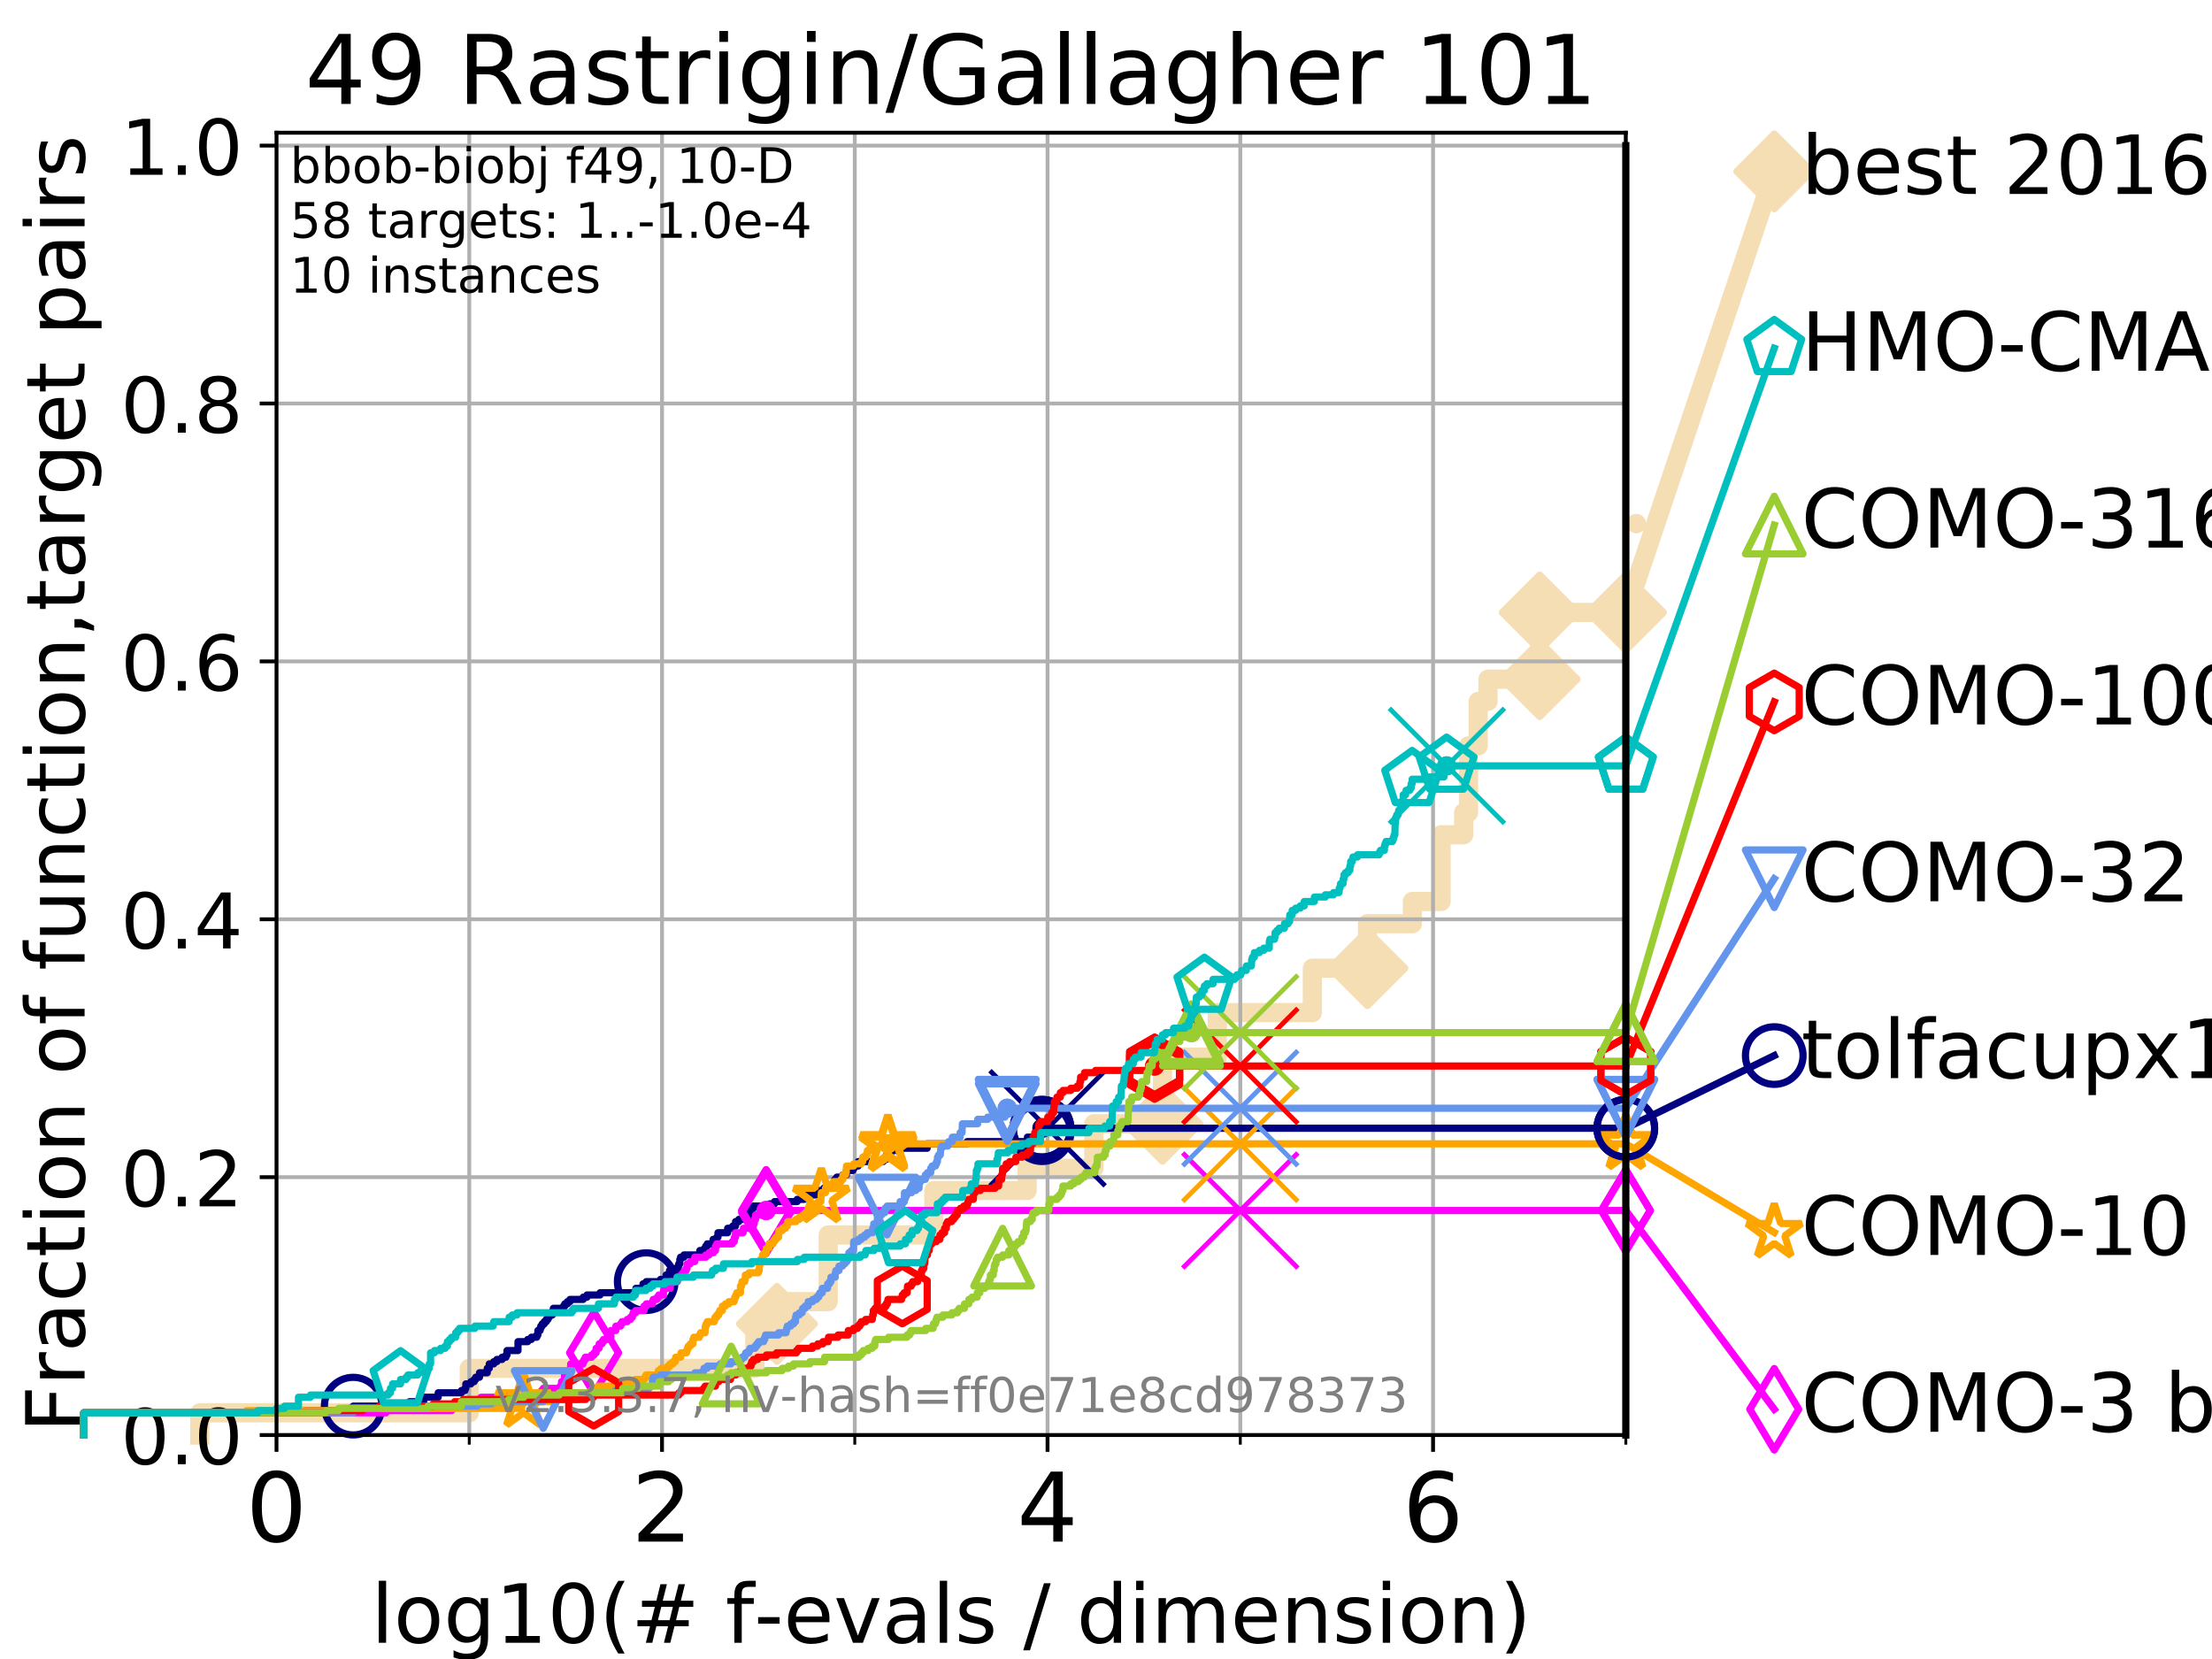 <?xml version="1.0" encoding="utf-8" standalone="no"?>
<!DOCTYPE svg PUBLIC "-//W3C//DTD SVG 1.1//EN"
  "http://www.w3.org/Graphics/SVG/1.1/DTD/svg11.dtd">
<!-- Created with matplotlib (https://matplotlib.org/) -->
<svg height="345.6pt" version="1.1" viewBox="0 0 460.8 345.6" width="460.8pt" xmlns="http://www.w3.org/2000/svg" xmlns:xlink="http://www.w3.org/1999/xlink">
 <defs>
  <style type="text/css">
*{stroke-linecap:butt;stroke-linejoin:round;}
  </style>
 </defs>
 <g id="figure_1">
  <g id="patch_1">
   <path d="M 0 345.6 
L 460.8 345.6 
L 460.8 0 
L 0 0 
z
" style="fill:#ffffff;"/>
  </g>
  <g id="axes_1">
   <g id="patch_2">
    <path d="M 57.6 298.944 
L 338.688 298.944 
L 338.688 27.648 
L 57.6 27.648 
z
" style="fill:#ffffff;"/>
   </g>
   <g id="line2d_1">
    <path d="M 41.621 298.944 
L 41.621 294.313 
L 97.755 294.313 
L 97.755 285.05 
L 157.255 285.05 
L 157.255 275.788 
L 161.854 275.788 
L 161.854 271.157 
L 172.525 271.157 
L 172.525 257.263 
L 194.539 257.263 
L 194.539 248.001 
L 213.972 248.001 
L 213.972 243.37 
L 227.866 243.37 
L 227.866 234.107 
L 242.163 234.107 
L 242.163 220.214 
L 253.593 220.214 
L 253.593 210.951 
L 273.394 210.951 
L 273.394 201.689 
L 284.868 201.689 
L 284.868 192.426 
L 294.225 192.426 
L 294.225 187.795 
L 300.209 187.795 
L 300.209 173.901 
L 304.913 173.901 
L 304.913 169.27 
L 305.917 169.27 
L 305.917 155.377 
L 307.938 155.377 
L 307.938 146.114 
L 309.978 146.114 
L 309.978 141.483 
L 320.746 141.483 
L 320.746 127.589 
L 338.688 127.589 
" style="fill:none;stroke:#f5deb3;stroke-linecap:square;stroke-width:4;"/>
   </g>
   <g id="line2d_2">
    <defs>
     <path d="M 0 7.778 
L 7.778 0 
L 0 -7.778 
L -7.778 0 
z
" id="mfaf9d28928" style="stroke:#f5deb3;stroke-linejoin:miter;stroke-width:1.5;"/>
    </defs>
    <g>
     <use style="fill:#f5deb3;stroke:#f5deb3;stroke-linejoin:miter;stroke-width:1.5;" x="161.854" xlink:href="#mfaf9d28928" y="275.788"/>
     <use style="fill:#f5deb3;stroke:#f5deb3;stroke-linejoin:miter;stroke-width:1.5;" x="242.163" xlink:href="#mfaf9d28928" y="234.107"/>
     <use style="fill:#f5deb3;stroke:#f5deb3;stroke-linejoin:miter;stroke-width:1.5;" x="284.868" xlink:href="#mfaf9d28928" y="201.689"/>
     <use style="fill:#f5deb3;stroke:#f5deb3;stroke-linejoin:miter;stroke-width:1.5;" x="320.746" xlink:href="#mfaf9d28928" y="141.483"/>
     <use style="fill:#f5deb3;stroke:#f5deb3;stroke-linejoin:miter;stroke-width:1.5;" x="320.746" xlink:href="#mfaf9d28928" y="127.589"/>
     <use style="fill:#f5deb3;stroke:#f5deb3;stroke-linejoin:miter;stroke-width:1.5;" x="338.688" xlink:href="#mfaf9d28928" y="127.589"/>
    </g>
   </g>
   <g id="line2d_3">
    <path style="fill:none;stroke:#f5deb3;stroke-linecap:square;stroke-width:4;"/>
    <g/>
   </g>
   <g id="line2d_4">
    <path d="M 338.688 127.589 
L 369.608 35.706 
" style="fill:none;stroke:#f5deb3;stroke-linecap:square;stroke-width:4;"/>
    <g>
     <use style="fill:#f5deb3;stroke:#f5deb3;stroke-linejoin:miter;stroke-width:1.5;" x="338.688" xlink:href="#mfaf9d28928" y="127.589"/>
     <use style="fill:#f5deb3;stroke:#f5deb3;stroke-linejoin:miter;stroke-width:1.5;" x="369.608" xlink:href="#mfaf9d28928" y="35.706"/>
    </g>
   </g>
   <g id="matplotlib.axis_1">
    <g id="xtick_1">
     <g id="line2d_5">
      <path clip-path="url(#p36add5bf32)" d="M 57.6 298.944 
L 57.6 27.648 
" style="fill:none;stroke:#b0b0b0;stroke-linecap:square;stroke-width:0.8;"/>
     </g>
     <g id="line2d_6">
      <defs>
       <path d="M 0 0 
L 0 3.5 
" id="m8e63c4bf09" style="stroke:#000000;stroke-width:0.8;"/>
      </defs>
      <g>
       <use style="stroke:#000000;stroke-width:0.8;" x="57.6" xlink:href="#m8e63c4bf09" y="298.944"/>
      </g>
     </g>
     <g id="text_1">
      <!-- 0 -->
      <defs>
       <path d="M 31.781 66.406 
Q 24.172 66.406 20.328 58.906 
Q 16.5 51.422 16.5 36.375 
Q 16.5 21.391 20.328 13.891 
Q 24.172 6.391 31.781 6.391 
Q 39.453 6.391 43.281 13.891 
Q 47.125 21.391 47.125 36.375 
Q 47.125 51.422 43.281 58.906 
Q 39.453 66.406 31.781 66.406 
z
M 31.781 74.219 
Q 44.047 74.219 50.516 64.516 
Q 56.984 54.828 56.984 36.375 
Q 56.984 17.969 50.516 8.266 
Q 44.047 -1.422 31.781 -1.422 
Q 19.531 -1.422 13.062 8.266 
Q 6.594 17.969 6.594 36.375 
Q 6.594 54.828 13.062 64.516 
Q 19.531 74.219 31.781 74.219 
z
" id="DejaVuSans-48"/>
      </defs>
      <g transform="translate(51.237 321.141)scale(0.2 -0.2)">
       <use xlink:href="#DejaVuSans-48"/>
      </g>
     </g>
    </g>
    <g id="xtick_2">
     <g id="line2d_7">
      <path clip-path="url(#p36add5bf32)" d="M 137.911 298.944 
L 137.911 27.648 
" style="fill:none;stroke:#b0b0b0;stroke-linecap:square;stroke-width:0.8;"/>
     </g>
     <g id="line2d_8">
      <g>
       <use style="stroke:#000000;stroke-width:0.8;" x="137.911" xlink:href="#m8e63c4bf09" y="298.944"/>
      </g>
     </g>
     <g id="text_2">
      <!-- 2 -->
      <defs>
       <path d="M 19.188 8.297 
L 53.609 8.297 
L 53.609 0 
L 7.328 0 
L 7.328 8.297 
Q 12.938 14.109 22.625 23.891 
Q 32.328 33.688 34.812 36.531 
Q 39.547 41.844 41.422 45.531 
Q 43.312 49.219 43.312 52.781 
Q 43.312 58.594 39.234 62.25 
Q 35.156 65.922 28.609 65.922 
Q 23.969 65.922 18.812 64.312 
Q 13.672 62.703 7.812 59.422 
L 7.812 69.391 
Q 13.766 71.781 18.938 73 
Q 24.125 74.219 28.422 74.219 
Q 39.75 74.219 46.484 68.547 
Q 53.219 62.891 53.219 53.422 
Q 53.219 48.922 51.531 44.891 
Q 49.859 40.875 45.406 35.406 
Q 44.188 33.984 37.641 27.219 
Q 31.109 20.453 19.188 8.297 
z
" id="DejaVuSans-50"/>
      </defs>
      <g transform="translate(131.548 321.141)scale(0.2 -0.2)">
       <use xlink:href="#DejaVuSans-50"/>
      </g>
     </g>
    </g>
    <g id="xtick_3">
     <g id="line2d_9">
      <path clip-path="url(#p36add5bf32)" d="M 218.222 298.944 
L 218.222 27.648 
" style="fill:none;stroke:#b0b0b0;stroke-linecap:square;stroke-width:0.8;"/>
     </g>
     <g id="line2d_10">
      <g>
       <use style="stroke:#000000;stroke-width:0.8;" x="218.222" xlink:href="#m8e63c4bf09" y="298.944"/>
      </g>
     </g>
     <g id="text_3">
      <!-- 4 -->
      <defs>
       <path d="M 37.797 64.312 
L 12.891 25.391 
L 37.797 25.391 
z
M 35.203 72.906 
L 47.609 72.906 
L 47.609 25.391 
L 58.016 25.391 
L 58.016 17.188 
L 47.609 17.188 
L 47.609 0 
L 37.797 0 
L 37.797 17.188 
L 4.891 17.188 
L 4.891 26.703 
z
" id="DejaVuSans-52"/>
      </defs>
      <g transform="translate(211.859 321.141)scale(0.2 -0.2)">
       <use xlink:href="#DejaVuSans-52"/>
      </g>
     </g>
    </g>
    <g id="xtick_4">
     <g id="line2d_11">
      <path clip-path="url(#p36add5bf32)" d="M 298.533 298.944 
L 298.533 27.648 
" style="fill:none;stroke:#b0b0b0;stroke-linecap:square;stroke-width:0.8;"/>
     </g>
     <g id="line2d_12">
      <g>
       <use style="stroke:#000000;stroke-width:0.8;" x="298.533" xlink:href="#m8e63c4bf09" y="298.944"/>
      </g>
     </g>
     <g id="text_4">
      <!-- 6 -->
      <defs>
       <path d="M 33.016 40.375 
Q 26.375 40.375 22.484 35.828 
Q 18.609 31.297 18.609 23.391 
Q 18.609 15.531 22.484 10.953 
Q 26.375 6.391 33.016 6.391 
Q 39.656 6.391 43.531 10.953 
Q 47.406 15.531 47.406 23.391 
Q 47.406 31.297 43.531 35.828 
Q 39.656 40.375 33.016 40.375 
z
M 52.594 71.297 
L 52.594 62.312 
Q 48.875 64.062 45.094 64.984 
Q 41.312 65.922 37.594 65.922 
Q 27.828 65.922 22.672 59.328 
Q 17.531 52.734 16.797 39.406 
Q 19.672 43.656 24.016 45.922 
Q 28.375 48.188 33.594 48.188 
Q 44.578 48.188 50.953 41.516 
Q 57.328 34.859 57.328 23.391 
Q 57.328 12.156 50.688 5.359 
Q 44.047 -1.422 33.016 -1.422 
Q 20.359 -1.422 13.672 8.266 
Q 6.984 17.969 6.984 36.375 
Q 6.984 53.656 15.188 63.938 
Q 23.391 74.219 37.203 74.219 
Q 40.922 74.219 44.703 73.484 
Q 48.484 72.75 52.594 71.297 
z
" id="DejaVuSans-54"/>
      </defs>
      <g transform="translate(292.17 321.141)scale(0.2 -0.2)">
       <use xlink:href="#DejaVuSans-54"/>
      </g>
     </g>
    </g>
    <g id="xtick_5">
     <g id="line2d_13">
      <path clip-path="url(#p36add5bf32)" d="M 97.755 298.944 
L 97.755 27.648 
" style="fill:none;stroke:#b0b0b0;stroke-linecap:square;stroke-width:0.8;"/>
     </g>
     <g id="line2d_14">
      <defs>
       <path d="M 0 0 
L 0 2 
" id="m6385aaa3c8" style="stroke:#000000;stroke-width:0.6;"/>
      </defs>
      <g>
       <use style="stroke:#000000;stroke-width:0.6;" x="97.755" xlink:href="#m6385aaa3c8" y="298.944"/>
      </g>
     </g>
    </g>
    <g id="xtick_6">
     <g id="line2d_15">
      <path clip-path="url(#p36add5bf32)" d="M 178.066 298.944 
L 178.066 27.648 
" style="fill:none;stroke:#b0b0b0;stroke-linecap:square;stroke-width:0.8;"/>
     </g>
     <g id="line2d_16">
      <g>
       <use style="stroke:#000000;stroke-width:0.6;" x="178.066" xlink:href="#m6385aaa3c8" y="298.944"/>
      </g>
     </g>
    </g>
    <g id="xtick_7">
     <g id="line2d_17">
      <path clip-path="url(#p36add5bf32)" d="M 258.377 298.944 
L 258.377 27.648 
" style="fill:none;stroke:#b0b0b0;stroke-linecap:square;stroke-width:0.8;"/>
     </g>
     <g id="line2d_18">
      <g>
       <use style="stroke:#000000;stroke-width:0.6;" x="258.377" xlink:href="#m6385aaa3c8" y="298.944"/>
      </g>
     </g>
    </g>
    <g id="xtick_8">
     <g id="line2d_19">
      <path clip-path="url(#p36add5bf32)" d="M 338.688 298.944 
L 338.688 27.648 
" style="fill:none;stroke:#b0b0b0;stroke-linecap:square;stroke-width:0.8;"/>
     </g>
     <g id="line2d_20">
      <g>
       <use style="stroke:#000000;stroke-width:0.6;" x="338.688" xlink:href="#m6385aaa3c8" y="298.944"/>
      </g>
     </g>
    </g>
    <g id="text_5">
     <!-- log10(# f-evals / dimension) -->
     <defs>
      <path d="M 9.422 75.984 
L 18.406 75.984 
L 18.406 0 
L 9.422 0 
z
" id="DejaVuSans-108"/>
      <path d="M 30.609 48.391 
Q 23.391 48.391 19.188 42.75 
Q 14.984 37.109 14.984 27.297 
Q 14.984 17.484 19.156 11.844 
Q 23.344 6.203 30.609 6.203 
Q 37.797 6.203 41.984 11.859 
Q 46.188 17.531 46.188 27.297 
Q 46.188 37.016 41.984 42.703 
Q 37.797 48.391 30.609 48.391 
z
M 30.609 56 
Q 42.328 56 49.016 48.375 
Q 55.719 40.766 55.719 27.297 
Q 55.719 13.875 49.016 6.219 
Q 42.328 -1.422 30.609 -1.422 
Q 18.844 -1.422 12.172 6.219 
Q 5.516 13.875 5.516 27.297 
Q 5.516 40.766 12.172 48.375 
Q 18.844 56 30.609 56 
z
" id="DejaVuSans-111"/>
      <path d="M 45.406 27.984 
Q 45.406 37.75 41.375 43.109 
Q 37.359 48.484 30.078 48.484 
Q 22.859 48.484 18.828 43.109 
Q 14.797 37.75 14.797 27.984 
Q 14.797 18.266 18.828 12.891 
Q 22.859 7.516 30.078 7.516 
Q 37.359 7.516 41.375 12.891 
Q 45.406 18.266 45.406 27.984 
z
M 54.391 6.781 
Q 54.391 -7.172 48.188 -13.984 
Q 42 -20.797 29.203 -20.797 
Q 24.469 -20.797 20.266 -20.094 
Q 16.062 -19.391 12.109 -17.922 
L 12.109 -9.188 
Q 16.062 -11.328 19.922 -12.344 
Q 23.781 -13.375 27.781 -13.375 
Q 36.625 -13.375 41.016 -8.766 
Q 45.406 -4.156 45.406 5.172 
L 45.406 9.625 
Q 42.625 4.781 38.281 2.391 
Q 33.938 0 27.875 0 
Q 17.828 0 11.672 7.656 
Q 5.516 15.328 5.516 27.984 
Q 5.516 40.672 11.672 48.328 
Q 17.828 56 27.875 56 
Q 33.938 56 38.281 53.609 
Q 42.625 51.219 45.406 46.391 
L 45.406 54.688 
L 54.391 54.688 
z
" id="DejaVuSans-103"/>
      <path d="M 12.406 8.297 
L 28.516 8.297 
L 28.516 63.922 
L 10.984 60.406 
L 10.984 69.391 
L 28.422 72.906 
L 38.281 72.906 
L 38.281 8.297 
L 54.391 8.297 
L 54.391 0 
L 12.406 0 
z
" id="DejaVuSans-49"/>
      <path d="M 31 75.875 
Q 24.469 64.656 21.281 53.656 
Q 18.109 42.672 18.109 31.391 
Q 18.109 20.125 21.312 9.062 
Q 24.516 -2 31 -13.188 
L 23.188 -13.188 
Q 15.875 -1.703 12.234 9.375 
Q 8.594 20.453 8.594 31.391 
Q 8.594 42.281 12.203 53.312 
Q 15.828 64.359 23.188 75.875 
z
" id="DejaVuSans-40"/>
      <path d="M 51.125 44 
L 36.922 44 
L 32.812 27.688 
L 47.125 27.688 
z
M 43.797 71.781 
L 38.719 51.516 
L 52.984 51.516 
L 58.109 71.781 
L 65.922 71.781 
L 60.891 51.516 
L 76.125 51.516 
L 76.125 44 
L 58.984 44 
L 54.984 27.688 
L 70.516 27.688 
L 70.516 20.219 
L 53.078 20.219 
L 48 0 
L 40.188 0 
L 45.219 20.219 
L 30.906 20.219 
L 25.875 0 
L 18.016 0 
L 23.094 20.219 
L 7.719 20.219 
L 7.719 27.688 
L 24.906 27.688 
L 29 44 
L 13.281 44 
L 13.281 51.516 
L 30.906 51.516 
L 35.891 71.781 
z
" id="DejaVuSans-35"/>
      <path id="DejaVuSans-32"/>
      <path d="M 37.109 75.984 
L 37.109 68.5 
L 28.516 68.5 
Q 23.688 68.5 21.797 66.547 
Q 19.922 64.594 19.922 59.516 
L 19.922 54.688 
L 34.719 54.688 
L 34.719 47.703 
L 19.922 47.703 
L 19.922 0 
L 10.891 0 
L 10.891 47.703 
L 2.297 47.703 
L 2.297 54.688 
L 10.891 54.688 
L 10.891 58.5 
Q 10.891 67.625 15.141 71.797 
Q 19.391 75.984 28.609 75.984 
z
" id="DejaVuSans-102"/>
      <path d="M 4.891 31.391 
L 31.203 31.391 
L 31.203 23.391 
L 4.891 23.391 
z
" id="DejaVuSans-45"/>
      <path d="M 56.203 29.594 
L 56.203 25.203 
L 14.891 25.203 
Q 15.484 15.922 20.484 11.062 
Q 25.484 6.203 34.422 6.203 
Q 39.594 6.203 44.453 7.469 
Q 49.312 8.734 54.109 11.281 
L 54.109 2.781 
Q 49.266 0.734 44.188 -0.344 
Q 39.109 -1.422 33.891 -1.422 
Q 20.797 -1.422 13.156 6.188 
Q 5.516 13.812 5.516 26.812 
Q 5.516 40.234 12.766 48.109 
Q 20.016 56 32.328 56 
Q 43.359 56 49.781 48.891 
Q 56.203 41.797 56.203 29.594 
z
M 47.219 32.234 
Q 47.125 39.594 43.094 43.984 
Q 39.062 48.391 32.422 48.391 
Q 24.906 48.391 20.391 44.141 
Q 15.875 39.891 15.188 32.172 
z
" id="DejaVuSans-101"/>
      <path d="M 2.984 54.688 
L 12.5 54.688 
L 29.594 8.797 
L 46.688 54.688 
L 56.203 54.688 
L 35.688 0 
L 23.484 0 
z
" id="DejaVuSans-118"/>
      <path d="M 34.281 27.484 
Q 23.391 27.484 19.188 25 
Q 14.984 22.516 14.984 16.5 
Q 14.984 11.719 18.141 8.906 
Q 21.297 6.109 26.703 6.109 
Q 34.188 6.109 38.703 11.406 
Q 43.219 16.703 43.219 25.484 
L 43.219 27.484 
z
M 52.203 31.203 
L 52.203 0 
L 43.219 0 
L 43.219 8.297 
Q 40.141 3.328 35.547 0.953 
Q 30.953 -1.422 24.312 -1.422 
Q 15.922 -1.422 10.953 3.297 
Q 6 8.016 6 15.922 
Q 6 25.141 12.172 29.828 
Q 18.359 34.516 30.609 34.516 
L 43.219 34.516 
L 43.219 35.406 
Q 43.219 41.609 39.141 45 
Q 35.062 48.391 27.688 48.391 
Q 23 48.391 18.547 47.266 
Q 14.109 46.141 10.016 43.891 
L 10.016 52.203 
Q 14.938 54.109 19.578 55.047 
Q 24.219 56 28.609 56 
Q 40.484 56 46.344 49.844 
Q 52.203 43.703 52.203 31.203 
z
" id="DejaVuSans-97"/>
      <path d="M 44.281 53.078 
L 44.281 44.578 
Q 40.484 46.531 36.375 47.5 
Q 32.281 48.484 27.875 48.484 
Q 21.188 48.484 17.844 46.438 
Q 14.5 44.391 14.5 40.281 
Q 14.5 37.156 16.891 35.375 
Q 19.281 33.594 26.516 31.984 
L 29.594 31.297 
Q 39.156 29.25 43.188 25.516 
Q 47.219 21.781 47.219 15.094 
Q 47.219 7.469 41.188 3.016 
Q 35.156 -1.422 24.609 -1.422 
Q 20.219 -1.422 15.453 -0.562 
Q 10.688 0.297 5.422 2 
L 5.422 11.281 
Q 10.406 8.688 15.234 7.391 
Q 20.062 6.109 24.812 6.109 
Q 31.156 6.109 34.562 8.281 
Q 37.984 10.453 37.984 14.406 
Q 37.984 18.062 35.516 20.016 
Q 33.062 21.969 24.703 23.781 
L 21.578 24.516 
Q 13.234 26.266 9.516 29.906 
Q 5.812 33.547 5.812 39.891 
Q 5.812 47.609 11.281 51.797 
Q 16.75 56 26.812 56 
Q 31.781 56 36.172 55.266 
Q 40.578 54.547 44.281 53.078 
z
" id="DejaVuSans-115"/>
      <path d="M 25.391 72.906 
L 33.688 72.906 
L 8.297 -9.281 
L 0 -9.281 
z
" id="DejaVuSans-47"/>
      <path d="M 45.406 46.391 
L 45.406 75.984 
L 54.391 75.984 
L 54.391 0 
L 45.406 0 
L 45.406 8.203 
Q 42.578 3.328 38.25 0.953 
Q 33.938 -1.422 27.875 -1.422 
Q 17.969 -1.422 11.734 6.484 
Q 5.516 14.406 5.516 27.297 
Q 5.516 40.188 11.734 48.094 
Q 17.969 56 27.875 56 
Q 33.938 56 38.25 53.625 
Q 42.578 51.266 45.406 46.391 
z
M 14.797 27.297 
Q 14.797 17.391 18.875 11.75 
Q 22.953 6.109 30.078 6.109 
Q 37.203 6.109 41.297 11.75 
Q 45.406 17.391 45.406 27.297 
Q 45.406 37.203 41.297 42.844 
Q 37.203 48.484 30.078 48.484 
Q 22.953 48.484 18.875 42.844 
Q 14.797 37.203 14.797 27.297 
z
" id="DejaVuSans-100"/>
      <path d="M 9.422 54.688 
L 18.406 54.688 
L 18.406 0 
L 9.422 0 
z
M 9.422 75.984 
L 18.406 75.984 
L 18.406 64.594 
L 9.422 64.594 
z
" id="DejaVuSans-105"/>
      <path d="M 52 44.188 
Q 55.375 50.25 60.062 53.125 
Q 64.75 56 71.094 56 
Q 79.641 56 84.281 50.016 
Q 88.922 44.047 88.922 33.016 
L 88.922 0 
L 79.891 0 
L 79.891 32.719 
Q 79.891 40.578 77.094 44.375 
Q 74.312 48.188 68.609 48.188 
Q 61.625 48.188 57.562 43.547 
Q 53.516 38.922 53.516 30.906 
L 53.516 0 
L 44.484 0 
L 44.484 32.719 
Q 44.484 40.625 41.703 44.406 
Q 38.922 48.188 33.109 48.188 
Q 26.219 48.188 22.156 43.531 
Q 18.109 38.875 18.109 30.906 
L 18.109 0 
L 9.078 0 
L 9.078 54.688 
L 18.109 54.688 
L 18.109 46.188 
Q 21.188 51.219 25.484 53.609 
Q 29.781 56 35.688 56 
Q 41.656 56 45.828 52.969 
Q 50 49.953 52 44.188 
z
" id="DejaVuSans-109"/>
      <path d="M 54.891 33.016 
L 54.891 0 
L 45.906 0 
L 45.906 32.719 
Q 45.906 40.484 42.875 44.328 
Q 39.844 48.188 33.797 48.188 
Q 26.516 48.188 22.312 43.547 
Q 18.109 38.922 18.109 30.906 
L 18.109 0 
L 9.078 0 
L 9.078 54.688 
L 18.109 54.688 
L 18.109 46.188 
Q 21.344 51.125 25.703 53.562 
Q 30.078 56 35.797 56 
Q 45.219 56 50.047 50.172 
Q 54.891 44.344 54.891 33.016 
z
" id="DejaVuSans-110"/>
      <path d="M 8.016 75.875 
L 15.828 75.875 
Q 23.141 64.359 26.781 53.312 
Q 30.422 42.281 30.422 31.391 
Q 30.422 20.453 26.781 9.375 
Q 23.141 -1.703 15.828 -13.188 
L 8.016 -13.188 
Q 14.5 -2 17.703 9.062 
Q 20.906 20.125 20.906 31.391 
Q 20.906 42.672 17.703 53.656 
Q 14.5 64.656 8.016 75.875 
z
" id="DejaVuSans-41"/>
     </defs>
     <g transform="translate(77.303 342.218)scale(0.17 -0.17)">
      <use xlink:href="#DejaVuSans-108"/>
      <use x="27.783" xlink:href="#DejaVuSans-111"/>
      <use x="88.965" xlink:href="#DejaVuSans-103"/>
      <use x="152.441" xlink:href="#DejaVuSans-49"/>
      <use x="216.064" xlink:href="#DejaVuSans-48"/>
      <use x="279.688" xlink:href="#DejaVuSans-40"/>
      <use x="318.701" xlink:href="#DejaVuSans-35"/>
      <use x="402.49" xlink:href="#DejaVuSans-32"/>
      <use x="434.277" xlink:href="#DejaVuSans-102"/>
      <use x="469.404" xlink:href="#DejaVuSans-45"/>
      <use x="505.488" xlink:href="#DejaVuSans-101"/>
      <use x="567.012" xlink:href="#DejaVuSans-118"/>
      <use x="626.191" xlink:href="#DejaVuSans-97"/>
      <use x="687.471" xlink:href="#DejaVuSans-108"/>
      <use x="715.254" xlink:href="#DejaVuSans-115"/>
      <use x="767.354" xlink:href="#DejaVuSans-32"/>
      <use x="799.141" xlink:href="#DejaVuSans-47"/>
      <use x="832.832" xlink:href="#DejaVuSans-32"/>
      <use x="864.619" xlink:href="#DejaVuSans-100"/>
      <use x="928.096" xlink:href="#DejaVuSans-105"/>
      <use x="955.879" xlink:href="#DejaVuSans-109"/>
      <use x="1053.291" xlink:href="#DejaVuSans-101"/>
      <use x="1114.814" xlink:href="#DejaVuSans-110"/>
      <use x="1178.193" xlink:href="#DejaVuSans-115"/>
      <use x="1230.293" xlink:href="#DejaVuSans-105"/>
      <use x="1258.076" xlink:href="#DejaVuSans-111"/>
      <use x="1319.258" xlink:href="#DejaVuSans-110"/>
      <use x="1382.637" xlink:href="#DejaVuSans-41"/>
     </g>
    </g>
   </g>
   <g id="matplotlib.axis_2">
    <g id="ytick_1">
     <g id="line2d_21">
      <path clip-path="url(#p36add5bf32)" d="M 57.6 298.944 
L 338.688 298.944 
" style="fill:none;stroke:#b0b0b0;stroke-linecap:square;stroke-width:0.8;"/>
     </g>
     <g id="line2d_22">
      <defs>
       <path d="M 0 0 
L -3.5 0 
" id="m1af8f66021" style="stroke:#000000;stroke-width:0.8;"/>
      </defs>
      <g>
       <use style="stroke:#000000;stroke-width:0.8;" x="57.6" xlink:href="#m1af8f66021" y="298.944"/>
      </g>
     </g>
     <g id="text_6">
      <!-- 0.0 -->
      <defs>
       <path d="M 10.688 12.406 
L 21 12.406 
L 21 0 
L 10.688 0 
z
" id="DejaVuSans-46"/>
      </defs>
      <g transform="translate(25.155 305.023)scale(0.16 -0.16)">
       <use xlink:href="#DejaVuSans-48"/>
       <use x="63.623" xlink:href="#DejaVuSans-46"/>
       <use x="95.41" xlink:href="#DejaVuSans-48"/>
      </g>
     </g>
    </g>
    <g id="ytick_2">
     <g id="line2d_23">
      <path clip-path="url(#p36add5bf32)" d="M 57.6 245.222 
L 338.688 245.222 
" style="fill:none;stroke:#b0b0b0;stroke-linecap:square;stroke-width:0.8;"/>
     </g>
     <g id="line2d_24">
      <g>
       <use style="stroke:#000000;stroke-width:0.8;" x="57.6" xlink:href="#m1af8f66021" y="245.222"/>
      </g>
     </g>
     <g id="text_7">
      <!-- 0.2 -->
      <g transform="translate(25.155 251.301)scale(0.16 -0.16)">
       <use xlink:href="#DejaVuSans-48"/>
       <use x="63.623" xlink:href="#DejaVuSans-46"/>
       <use x="95.41" xlink:href="#DejaVuSans-50"/>
      </g>
     </g>
    </g>
    <g id="ytick_3">
     <g id="line2d_25">
      <path clip-path="url(#p36add5bf32)" d="M 57.6 191.5 
L 338.688 191.5 
" style="fill:none;stroke:#b0b0b0;stroke-linecap:square;stroke-width:0.8;"/>
     </g>
     <g id="line2d_26">
      <g>
       <use style="stroke:#000000;stroke-width:0.8;" x="57.6" xlink:href="#m1af8f66021" y="191.5"/>
      </g>
     </g>
     <g id="text_8">
      <!-- 0.4 -->
      <g transform="translate(25.155 197.579)scale(0.16 -0.16)">
       <use xlink:href="#DejaVuSans-48"/>
       <use x="63.623" xlink:href="#DejaVuSans-46"/>
       <use x="95.41" xlink:href="#DejaVuSans-52"/>
      </g>
     </g>
    </g>
    <g id="ytick_4">
     <g id="line2d_27">
      <path clip-path="url(#p36add5bf32)" d="M 57.6 137.778 
L 338.688 137.778 
" style="fill:none;stroke:#b0b0b0;stroke-linecap:square;stroke-width:0.8;"/>
     </g>
     <g id="line2d_28">
      <g>
       <use style="stroke:#000000;stroke-width:0.8;" x="57.6" xlink:href="#m1af8f66021" y="137.778"/>
      </g>
     </g>
     <g id="text_9">
      <!-- 0.6 -->
      <g transform="translate(25.155 143.857)scale(0.16 -0.16)">
       <use xlink:href="#DejaVuSans-48"/>
       <use x="63.623" xlink:href="#DejaVuSans-46"/>
       <use x="95.41" xlink:href="#DejaVuSans-54"/>
      </g>
     </g>
    </g>
    <g id="ytick_5">
     <g id="line2d_29">
      <path clip-path="url(#p36add5bf32)" d="M 57.6 84.056 
L 338.688 84.056 
" style="fill:none;stroke:#b0b0b0;stroke-linecap:square;stroke-width:0.8;"/>
     </g>
     <g id="line2d_30">
      <g>
       <use style="stroke:#000000;stroke-width:0.8;" x="57.6" xlink:href="#m1af8f66021" y="84.056"/>
      </g>
     </g>
     <g id="text_10">
      <!-- 0.8 -->
      <defs>
       <path d="M 31.781 34.625 
Q 24.75 34.625 20.719 30.859 
Q 16.703 27.094 16.703 20.516 
Q 16.703 13.922 20.719 10.156 
Q 24.75 6.391 31.781 6.391 
Q 38.812 6.391 42.859 10.172 
Q 46.922 13.969 46.922 20.516 
Q 46.922 27.094 42.891 30.859 
Q 38.875 34.625 31.781 34.625 
z
M 21.922 38.812 
Q 15.578 40.375 12.031 44.719 
Q 8.5 49.078 8.5 55.328 
Q 8.5 64.062 14.719 69.141 
Q 20.953 74.219 31.781 74.219 
Q 42.672 74.219 48.875 69.141 
Q 55.078 64.062 55.078 55.328 
Q 55.078 49.078 51.531 44.719 
Q 48 40.375 41.703 38.812 
Q 48.828 37.156 52.797 32.312 
Q 56.781 27.484 56.781 20.516 
Q 56.781 9.906 50.312 4.234 
Q 43.844 -1.422 31.781 -1.422 
Q 19.734 -1.422 13.25 4.234 
Q 6.781 9.906 6.781 20.516 
Q 6.781 27.484 10.781 32.312 
Q 14.797 37.156 21.922 38.812 
z
M 18.312 54.391 
Q 18.312 48.734 21.844 45.562 
Q 25.391 42.391 31.781 42.391 
Q 38.141 42.391 41.719 45.562 
Q 45.312 48.734 45.312 54.391 
Q 45.312 60.062 41.719 63.234 
Q 38.141 66.406 31.781 66.406 
Q 25.391 66.406 21.844 63.234 
Q 18.312 60.062 18.312 54.391 
z
" id="DejaVuSans-56"/>
      </defs>
      <g transform="translate(25.155 90.135)scale(0.16 -0.16)">
       <use xlink:href="#DejaVuSans-48"/>
       <use x="63.623" xlink:href="#DejaVuSans-46"/>
       <use x="95.41" xlink:href="#DejaVuSans-56"/>
      </g>
     </g>
    </g>
    <g id="ytick_6">
     <g id="line2d_31">
      <path clip-path="url(#p36add5bf32)" d="M 57.6 30.334 
L 338.688 30.334 
" style="fill:none;stroke:#b0b0b0;stroke-linecap:square;stroke-width:0.8;"/>
     </g>
     <g id="line2d_32">
      <g>
       <use style="stroke:#000000;stroke-width:0.8;" x="57.6" xlink:href="#m1af8f66021" y="30.334"/>
      </g>
     </g>
     <g id="text_11">
      <!-- 1.0 -->
      <g transform="translate(25.155 36.413)scale(0.16 -0.16)">
       <use xlink:href="#DejaVuSans-49"/>
       <use x="63.623" xlink:href="#DejaVuSans-46"/>
       <use x="95.41" xlink:href="#DejaVuSans-48"/>
      </g>
     </g>
    </g>
    <g id="text_12">
     <!-- Fraction of function,target pairs -->
     <defs>
      <path d="M 9.812 72.906 
L 51.703 72.906 
L 51.703 64.594 
L 19.672 64.594 
L 19.672 43.109 
L 48.578 43.109 
L 48.578 34.812 
L 19.672 34.812 
L 19.672 0 
L 9.812 0 
z
" id="DejaVuSans-70"/>
      <path d="M 41.109 46.297 
Q 39.594 47.172 37.812 47.578 
Q 36.031 48 33.891 48 
Q 26.266 48 22.188 43.047 
Q 18.109 38.094 18.109 28.812 
L 18.109 0 
L 9.078 0 
L 9.078 54.688 
L 18.109 54.688 
L 18.109 46.188 
Q 20.953 51.172 25.484 53.578 
Q 30.031 56 36.531 56 
Q 37.453 56 38.578 55.875 
Q 39.703 55.766 41.062 55.516 
z
" id="DejaVuSans-114"/>
      <path d="M 48.781 52.594 
L 48.781 44.188 
Q 44.969 46.297 41.141 47.344 
Q 37.312 48.391 33.406 48.391 
Q 24.656 48.391 19.812 42.844 
Q 14.984 37.312 14.984 27.297 
Q 14.984 17.281 19.812 11.734 
Q 24.656 6.203 33.406 6.203 
Q 37.312 6.203 41.141 7.25 
Q 44.969 8.297 48.781 10.406 
L 48.781 2.094 
Q 45.016 0.344 40.984 -0.531 
Q 36.969 -1.422 32.422 -1.422 
Q 20.062 -1.422 12.781 6.344 
Q 5.516 14.109 5.516 27.297 
Q 5.516 40.672 12.859 48.328 
Q 20.219 56 33.016 56 
Q 37.156 56 41.109 55.141 
Q 45.062 54.297 48.781 52.594 
z
" id="DejaVuSans-99"/>
      <path d="M 18.312 70.219 
L 18.312 54.688 
L 36.812 54.688 
L 36.812 47.703 
L 18.312 47.703 
L 18.312 18.016 
Q 18.312 11.328 20.141 9.422 
Q 21.969 7.516 27.594 7.516 
L 36.812 7.516 
L 36.812 0 
L 27.594 0 
Q 17.188 0 13.234 3.875 
Q 9.281 7.766 9.281 18.016 
L 9.281 47.703 
L 2.688 47.703 
L 2.688 54.688 
L 9.281 54.688 
L 9.281 70.219 
z
" id="DejaVuSans-116"/>
      <path d="M 8.5 21.578 
L 8.5 54.688 
L 17.484 54.688 
L 17.484 21.922 
Q 17.484 14.156 20.5 10.266 
Q 23.531 6.391 29.594 6.391 
Q 36.859 6.391 41.078 11.031 
Q 45.312 15.672 45.312 23.688 
L 45.312 54.688 
L 54.297 54.688 
L 54.297 0 
L 45.312 0 
L 45.312 8.406 
Q 42.047 3.422 37.719 1 
Q 33.406 -1.422 27.688 -1.422 
Q 18.266 -1.422 13.375 4.438 
Q 8.5 10.297 8.5 21.578 
z
M 31.109 56 
z
" id="DejaVuSans-117"/>
      <path d="M 11.719 12.406 
L 22.016 12.406 
L 22.016 4 
L 14.016 -11.625 
L 7.719 -11.625 
L 11.719 4 
z
" id="DejaVuSans-44"/>
      <path d="M 18.109 8.203 
L 18.109 -20.797 
L 9.078 -20.797 
L 9.078 54.688 
L 18.109 54.688 
L 18.109 46.391 
Q 20.953 51.266 25.266 53.625 
Q 29.594 56 35.594 56 
Q 45.562 56 51.781 48.094 
Q 58.016 40.188 58.016 27.297 
Q 58.016 14.406 51.781 6.484 
Q 45.562 -1.422 35.594 -1.422 
Q 29.594 -1.422 25.266 0.953 
Q 20.953 3.328 18.109 8.203 
z
M 48.688 27.297 
Q 48.688 37.203 44.609 42.844 
Q 40.531 48.484 33.406 48.484 
Q 26.266 48.484 22.188 42.844 
Q 18.109 37.203 18.109 27.297 
Q 18.109 17.391 22.188 11.75 
Q 26.266 6.109 33.406 6.109 
Q 40.531 6.109 44.609 11.75 
Q 48.688 17.391 48.688 27.297 
z
" id="DejaVuSans-112"/>
     </defs>
     <g transform="translate(17.62 298.435)rotate(-90)scale(0.17 -0.17)">
      <use xlink:href="#DejaVuSans-70"/>
      <use x="57.41" xlink:href="#DejaVuSans-114"/>
      <use x="98.523" xlink:href="#DejaVuSans-97"/>
      <use x="159.803" xlink:href="#DejaVuSans-99"/>
      <use x="214.783" xlink:href="#DejaVuSans-116"/>
      <use x="253.992" xlink:href="#DejaVuSans-105"/>
      <use x="281.775" xlink:href="#DejaVuSans-111"/>
      <use x="342.957" xlink:href="#DejaVuSans-110"/>
      <use x="406.336" xlink:href="#DejaVuSans-32"/>
      <use x="438.123" xlink:href="#DejaVuSans-111"/>
      <use x="499.305" xlink:href="#DejaVuSans-102"/>
      <use x="534.51" xlink:href="#DejaVuSans-32"/>
      <use x="566.297" xlink:href="#DejaVuSans-102"/>
      <use x="601.502" xlink:href="#DejaVuSans-117"/>
      <use x="664.881" xlink:href="#DejaVuSans-110"/>
      <use x="728.26" xlink:href="#DejaVuSans-99"/>
      <use x="783.24" xlink:href="#DejaVuSans-116"/>
      <use x="822.449" xlink:href="#DejaVuSans-105"/>
      <use x="850.232" xlink:href="#DejaVuSans-111"/>
      <use x="911.414" xlink:href="#DejaVuSans-110"/>
      <use x="974.793" xlink:href="#DejaVuSans-44"/>
      <use x="1006.58" xlink:href="#DejaVuSans-116"/>
      <use x="1045.789" xlink:href="#DejaVuSans-97"/>
      <use x="1107.068" xlink:href="#DejaVuSans-114"/>
      <use x="1148.166" xlink:href="#DejaVuSans-103"/>
      <use x="1211.643" xlink:href="#DejaVuSans-101"/>
      <use x="1273.166" xlink:href="#DejaVuSans-116"/>
      <use x="1312.375" xlink:href="#DejaVuSans-32"/>
      <use x="1344.162" xlink:href="#DejaVuSans-112"/>
      <use x="1407.639" xlink:href="#DejaVuSans-97"/>
      <use x="1468.918" xlink:href="#DejaVuSans-105"/>
      <use x="1496.701" xlink:href="#DejaVuSans-114"/>
      <use x="1537.814" xlink:href="#DejaVuSans-115"/>
     </g>
    </g>
   </g>
   <g id="line2d_33">
    <defs>
     <path d="M 0 1.5 
C 0.398 1.5 0.779 1.342 1.061 1.061 
C 1.342 0.779 1.5 0.398 1.5 0 
C 1.5 -0.398 1.342 -0.779 1.061 -1.061 
C 0.779 -1.342 0.398 -1.5 0 -1.5 
C -0.398 -1.5 -0.779 -1.342 -1.061 -1.061 
C -1.342 -0.779 -1.5 -0.398 -1.5 0 
C -1.5 0.398 -1.342 0.779 -1.061 1.061 
C -0.779 1.342 -0.398 1.5 0 1.5 
z
" id="maa837afb83" style="stroke:#f5deb3;"/>
    </defs>
    <g>
     <use style="fill:#f5deb3;stroke:#f5deb3;" x="340.86" xlink:href="#maa837afb83" y="109.065"/>
     <use style="fill:#f5deb3;stroke:#f5deb3;" x="340.86" xlink:href="#maa837afb83" y="109.065"/>
    </g>
   </g>
   <g id="line2d_34">
    <defs>
     <path d="M 0 1.5 
C 0.398 1.5 0.779 1.342 1.061 1.061 
C 1.342 0.779 1.5 0.398 1.5 0 
C 1.5 -0.398 1.342 -0.779 1.061 -1.061 
C 0.779 -1.342 0.398 -1.5 0 -1.5 
C -0.398 -1.5 -0.779 -1.342 -1.061 -1.061 
C -1.342 -0.779 -1.5 -0.398 -1.5 0 
C -1.5 0.398 -1.342 0.779 -1.061 1.061 
C -0.779 1.342 -0.398 1.5 0 1.5 
z
" id="ma9e8c934e8" style="stroke:#000080;"/>
    </defs>
    <g>
     <use style="fill:#000080;stroke:#000080;" x="217.061" xlink:href="#ma9e8c934e8" y="235.033"/>
     <use style="fill:#000080;stroke:#000080;" x="217.061" xlink:href="#ma9e8c934e8" y="235.033"/>
    </g>
   </g>
   <g id="line2d_35">
    <path d="M 17.445 298.944 
L 17.445 294.313 
L 63.468 294.313 
L 63.468 293.85 
L 72.868 293.85 
L 72.868 293.387 
L 73.579 293.387 
L 73.579 292.923 
L 79.939 292.923 
L 79.939 292.46 
L 85.315 292.46 
L 85.315 291.997 
L 88.256 291.997 
L 88.256 291.071 
L 91.284 291.071 
L 91.284 290.145 
L 96.111 290.145 
L 96.111 289.682 
L 96.861 289.682 
L 96.861 289.218 
L 97.044 289.218 
L 97.044 288.292 
L 98.101 288.292 
L 98.101 287.829 
L 98.772 287.829 
L 98.772 287.366 
L 99.098 287.366 
L 99.098 286.903 
L 99.887 286.903 
L 99.887 285.977 
L 101.507 285.977 
L 101.507 285.05 
L 101.924 285.05 
L 101.924 284.124 
L 102.859 284.124 
L 102.859 283.661 
L 103.498 283.661 
L 103.498 283.198 
L 104.592 283.198 
L 104.592 282.735 
L 105.398 282.735 
L 105.398 282.272 
L 105.622 282.272 
L 105.622 281.345 
L 107.909 281.345 
L 107.909 279.493 
L 109.93 279.493 
L 109.93 279.03 
L 110.694 279.03 
L 110.694 278.567 
L 111.82 278.567 
L 111.82 278.104 
L 112.052 278.104 
L 112.052 277.177 
L 112.507 277.177 
L 112.507 276.714 
L 112.656 276.714 
L 112.656 276.251 
L 112.95 276.251 
L 112.95 275.788 
L 113.383 275.788 
L 113.383 275.325 
L 113.804 275.325 
L 113.804 274.862 
L 114.148 274.862 
L 114.148 274.399 
L 114.419 274.399 
L 114.419 273.935 
L 115.077 273.935 
L 115.141 273.009 
L 115.27 273.009 
L 115.27 272.546 
L 117.373 272.546 
L 117.373 272.083 
L 117.654 272.083 
L 117.654 271.62 
L 118.203 271.62 
L 118.203 271.157 
L 118.734 271.157 
L 118.734 270.694 
L 121.49 270.694 
L 121.49 270.231 
L 122.277 270.231 
L 122.277 269.767 
L 125.002 269.767 
L 125.002 269.304 
L 132.47 269.304 
L 132.47 268.378 
L 133.91 268.378 
L 133.954 267.452 
L 134.619 267.452 
L 134.619 266.989 
L 137.594 266.989 
L 137.594 266.526 
L 138.762 266.526 
L 138.762 265.599 
L 139.462 265.599 
L 139.462 264.673 
L 140.886 264.673 
L 140.886 264.21 
L 141.235 264.21 
L 141.235 263.747 
L 141.393 263.747 
L 141.393 263.284 
L 141.62 263.284 
L 141.62 262.357 
L 141.774 262.357 
L 141.774 261.894 
L 142.473 261.894 
L 142.473 261.431 
L 145.788 261.431 
L 145.788 260.505 
L 146.749 260.505 
L 146.749 260.042 
L 147.031 260.042 
L 147.031 259.579 
L 147.328 259.579 
L 147.328 259.116 
L 148.554 259.116 
L 148.554 258.189 
L 149.314 258.189 
L 149.314 257.726 
L 149.566 257.726 
L 149.566 256.8 
L 151.582 256.8 
L 151.582 255.874 
L 152.632 255.874 
L 152.632 255.411 
L 153.229 255.411 
L 153.229 254.484 
L 153.911 254.484 
L 153.911 254.021 
L 155.096 254.021 
L 155.096 253.558 
L 156.016 253.558 
L 156.016 252.632 
L 156.297 252.632 
L 156.297 252.169 
L 156.551 252.169 
L 156.551 251.706 
L 156.942 251.706 
L 156.942 251.243 
L 160.332 251.243 
L 160.332 250.779 
L 161.343 250.779 
L 161.343 250.316 
L 166.062 250.316 
L 166.062 249.853 
L 167.529 249.853 
L 167.529 249.39 
L 167.748 249.39 
L 167.748 248.927 
L 169.9 248.927 
L 169.9 248.001 
L 171.593 248.001 
L 171.593 247.538 
L 173.858 247.538 
L 173.916 245.685 
L 174.329 245.685 
L 174.329 245.222 
L 175.543 245.222 
L 175.543 244.759 
L 176.32 244.759 
L 176.32 243.833 
L 177.673 243.833 
L 177.673 243.37 
L 177.94 243.37 
L 177.94 242.906 
L 178.787 242.906 
L 178.787 241.98 
L 183.989 241.98 
L 183.989 241.517 
L 184.642 241.517 
L 184.677 240.591 
L 185.265 240.591 
L 185.265 240.128 
L 185.611 240.128 
L 185.611 239.665 
L 187.247 239.665 
L 187.247 239.201 
L 193.141 239.201 
L 193.141 238.275 
L 201.5 238.275 
L 201.5 237.812 
L 214.035 237.812 
L 214.035 236.886 
L 216.141 236.886 
L 216.141 235.96 
L 217.061 235.96 
L 217.061 235.033 
L 338.688 235.033 
L 338.688 235.033 
" style="fill:none;stroke:#000080;stroke-linecap:square;stroke-width:1.5;"/>
   </g>
   <g id="line2d_36">
    <defs>
     <path d="M 0 6 
C 1.591 6 3.117 5.368 4.243 4.243 
C 5.368 3.117 6 1.591 6 0 
C 6 -1.591 5.368 -3.117 4.243 -4.243 
C 3.117 -5.368 1.591 -6 0 -6 
C -1.591 -6 -3.117 -5.368 -4.243 -4.243 
C -5.368 -3.117 -6 -1.591 -6 0 
C -6 1.591 -5.368 3.117 -4.243 4.243 
C -3.117 5.368 -1.591 6 0 6 
z
" id="md3cb713d12" style="stroke:#000080;stroke-width:1.5;"/>
    </defs>
    <g>
     <use style="fill-opacity:0;stroke:#000080;stroke-width:1.5;" x="73.579" xlink:href="#md3cb713d12" y="292.923"/>
     <use style="fill-opacity:0;stroke:#000080;stroke-width:1.5;" x="134.619" xlink:href="#md3cb713d12" y="266.989"/>
     <use style="fill-opacity:0;stroke:#000080;stroke-width:1.5;" x="217.061" xlink:href="#md3cb713d12" y="235.96"/>
     <use style="fill-opacity:0;stroke:#000080;stroke-width:1.5;" x="217.061" xlink:href="#md3cb713d12" y="235.033"/>
     <use style="fill-opacity:0;stroke:#000080;stroke-width:1.5;" x="217.061" xlink:href="#md3cb713d12" y="235.033"/>
     <use style="fill-opacity:0;stroke:#000080;stroke-width:1.5;" x="338.688" xlink:href="#md3cb713d12" y="235.033"/>
    </g>
   </g>
   <g id="line2d_37">
    <path style="fill:none;stroke:#000080;stroke-linecap:square;stroke-width:1.5;"/>
    <g/>
   </g>
   <g id="line2d_38">
    <path clip-path="url(#p36add5bf32)" d="M 218.223 235.033 
" style="fill:none;stroke:#000080;stroke-linecap:square;stroke-width:1.5;"/>
    <defs>
     <path d="M -12 12 
L 12 -12 
M -12 -12 
L 12 12 
" id="mb746e01df0" style="stroke:#000080;"/>
    </defs>
    <g clip-path="url(#p36add5bf32)">
     <use style="fill:#000080;stroke:#000080;" x="218.223" xlink:href="#mb746e01df0" y="235.033"/>
    </g>
   </g>
   <g id="line2d_39">
    <defs>
     <path d="M 0 1.5 
C 0.398 1.5 0.779 1.342 1.061 1.061 
C 1.342 0.779 1.5 0.398 1.5 0 
C 1.5 -0.398 1.342 -0.779 1.061 -1.061 
C 0.779 -1.342 0.398 -1.5 0 -1.5 
C -0.398 -1.5 -0.779 -1.342 -1.061 -1.061 
C -1.342 -0.779 -1.5 -0.398 -1.5 0 
C -1.5 0.398 -1.342 0.779 -1.061 1.061 
C -0.779 1.342 -0.398 1.5 0 1.5 
z
" id="ma6940bec94" style="stroke:#ff00ff;"/>
    </defs>
    <g>
     <use style="fill:#ff00ff;stroke:#ff00ff;" x="159.603" xlink:href="#ma6940bec94" y="252.169"/>
     <use style="fill:#ff00ff;stroke:#ff00ff;" x="159.603" xlink:href="#ma6940bec94" y="252.169"/>
    </g>
   </g>
   <g id="line2d_40">
    <path d="M 17.445 298.944 
L 17.445 294.313 
L 80.416 294.313 
L 80.416 293.85 
L 94.081 293.85 
L 94.081 292.923 
L 97.403 292.923 
L 97.403 292.46 
L 98.271 292.46 
L 98.271 291.997 
L 99.732 291.997 
L 99.732 291.534 
L 100.193 291.534 
L 100.193 291.071 
L 111.82 291.071 
L 111.82 290.608 
L 112.581 290.608 
L 112.581 290.145 
L 112.804 290.145 
L 112.804 289.682 
L 113.168 289.682 
L 113.168 289.218 
L 116.68 289.218 
L 116.68 288.755 
L 116.972 288.755 
L 116.972 287.829 
L 117.598 287.829 
L 117.598 285.977 
L 118.257 285.977 
L 118.257 285.514 
L 118.839 285.514 
L 118.891 284.124 
L 121.445 284.124 
L 121.445 283.661 
L 121.668 283.661 
L 121.668 283.198 
L 121.931 283.198 
L 121.931 282.735 
L 123.233 282.735 
L 123.233 282.272 
L 123.751 282.272 
L 123.751 281.809 
L 124.178 281.809 
L 124.178 280.882 
L 124.781 280.882 
L 124.818 279.956 
L 125.399 279.956 
L 125.399 279.493 
L 125.718 279.493 
L 125.718 279.03 
L 126.54 279.03 
L 126.54 278.567 
L 127.262 278.567 
L 127.262 277.177 
L 128.291 277.177 
L 128.291 276.251 
L 129.262 276.251 
L 129.262 275.788 
L 129.574 275.788 
L 129.574 275.325 
L 130.665 275.325 
L 130.665 274.862 
L 131.338 274.862 
L 131.338 274.399 
L 131.74 274.399 
L 131.74 273.935 
L 131.889 273.935 
L 131.889 273.472 
L 132.423 273.472 
L 132.423 273.009 
L 134.171 273.009 
L 134.171 272.083 
L 134.64 272.083 
L 134.64 271.62 
L 135.918 271.62 
L 135.918 271.157 
L 136.073 271.157 
L 136.073 270.694 
L 136.887 270.694 
L 136.887 270.231 
L 137.235 270.231 
L 137.235 269.767 
L 138.205 269.767 
L 138.205 268.841 
L 138.324 268.841 
L 138.324 268.378 
L 139.605 268.378 
L 139.605 267.452 
L 139.918 267.452 
L 139.918 266.989 
L 141.119 266.989 
L 141.119 266.062 
L 141.844 266.062 
L 141.844 265.599 
L 142.311 265.599 
L 142.311 265.136 
L 142.54 265.136 
L 142.54 264.673 
L 142.95 264.673 
L 142.95 264.21 
L 143.132 264.21 
L 143.132 263.284 
L 143.791 263.284 
L 143.791 262.821 
L 144.724 262.821 
L 144.724 261.894 
L 147.031 261.894 
L 147.031 261.431 
L 147.7 261.431 
L 147.7 260.968 
L 148.602 260.968 
L 148.602 260.505 
L 149.049 260.505 
L 149.049 259.579 
L 149.323 259.579 
L 149.323 259.116 
L 152.542 259.116 
L 152.542 258.653 
L 152.952 258.653 
L 153.003 257.726 
L 153.215 257.726 
L 153.215 256.8 
L 154.801 256.8 
L 154.867 255.874 
L 156.394 255.874 
L 156.394 255.411 
L 156.93 255.411 
L 156.93 254.948 
L 157.111 254.948 
L 157.111 254.021 
L 157.404 254.021 
L 157.404 253.095 
L 159.436 253.095 
L 159.436 252.632 
L 159.603 252.632 
L 159.603 252.169 
L 338.688 252.169 
L 338.688 252.169 
" style="fill:none;stroke:#ff00ff;stroke-linecap:square;stroke-width:1.5;"/>
   </g>
   <g id="line2d_41">
    <defs>
     <path d="M 0 8.485 
L 5.091 0 
L 0 -8.485 
L -5.091 0 
z
" id="m76a19b80ff" style="stroke:#ff00ff;stroke-linejoin:miter;stroke-width:1.5;"/>
    </defs>
    <g>
     <use style="fill-opacity:0;stroke:#ff00ff;stroke-linejoin:miter;stroke-width:1.5;" x="123.751" xlink:href="#m76a19b80ff" y="281.809"/>
     <use style="fill-opacity:0;stroke:#ff00ff;stroke-linejoin:miter;stroke-width:1.5;" x="159.603" xlink:href="#m76a19b80ff" y="252.632"/>
     <use style="fill-opacity:0;stroke:#ff00ff;stroke-linejoin:miter;stroke-width:1.5;" x="159.603" xlink:href="#m76a19b80ff" y="252.169"/>
     <use style="fill-opacity:0;stroke:#ff00ff;stroke-linejoin:miter;stroke-width:1.5;" x="159.603" xlink:href="#m76a19b80ff" y="252.169"/>
     <use style="fill-opacity:0;stroke:#ff00ff;stroke-linejoin:miter;stroke-width:1.5;" x="338.688" xlink:href="#m76a19b80ff" y="252.169"/>
    </g>
   </g>
   <g id="line2d_42">
    <path style="fill:none;stroke:#ff00ff;stroke-linecap:square;stroke-width:1.5;"/>
    <g/>
   </g>
   <g id="line2d_43">
    <path clip-path="url(#p36add5bf32)" d="M 258.377 252.169 
" style="fill:none;stroke:#ff00ff;stroke-linecap:square;stroke-width:1.5;"/>
    <defs>
     <path d="M -12 12 
L 12 -12 
M -12 -12 
L 12 12 
" id="md69b332366" style="stroke:#ff00ff;"/>
    </defs>
    <g clip-path="url(#p36add5bf32)">
     <use style="fill:#ff00ff;stroke:#ff00ff;" x="258.377" xlink:href="#md69b332366" y="252.169"/>
    </g>
   </g>
   <g id="line2d_44">
    <defs>
     <path d="M 0 1.5 
C 0.398 1.5 0.779 1.342 1.061 1.061 
C 1.342 0.779 1.5 0.398 1.5 0 
C 1.5 -0.398 1.342 -0.779 1.061 -1.061 
C 0.779 -1.342 0.398 -1.5 0 -1.5 
C -0.398 -1.5 -0.779 -1.342 -1.061 -1.061 
C -1.342 -0.779 -1.5 -0.398 -1.5 0 
C -1.5 0.398 -1.342 0.779 -1.061 1.061 
C -0.779 1.342 -0.398 1.5 0 1.5 
z
" id="mc1eeb5088d" style="stroke:#ffa500;"/>
    </defs>
    <g>
     <use style="fill:#ffa500;stroke:#ffa500;" x="184.962" xlink:href="#mc1eeb5088d" y="238.275"/>
     <use style="fill:#ffa500;stroke:#ffa500;" x="184.962" xlink:href="#mc1eeb5088d" y="238.275"/>
    </g>
   </g>
   <g id="line2d_45">
    <path d="M 17.445 298.944 
L 17.445 294.313 
L 51.38 294.313 
L 51.38 293.85 
L 71.35 293.85 
L 71.35 293.387 
L 108.671 293.387 
L 108.671 292.46 
L 109.04 292.46 
L 109.04 291.997 
L 114.685 291.997 
L 114.685 291.534 
L 116.443 291.534 
L 116.443 291.071 
L 117.317 291.071 
L 117.317 290.608 
L 117.542 290.608 
L 117.542 290.145 
L 123.152 290.145 
L 123.152 289.682 
L 123.594 289.682 
L 123.594 289.218 
L 124.595 289.218 
L 124.595 288.755 
L 129.77 288.755 
L 129.77 288.292 
L 131.79 288.292 
L 131.79 287.829 
L 132.327 287.829 
L 132.327 287.366 
L 134.322 287.366 
L 134.322 286.903 
L 134.556 286.903 
L 134.556 286.44 
L 137.071 286.44 
L 137.144 285.514 
L 137.736 285.514 
L 137.736 285.05 
L 139.14 285.05 
L 139.14 284.587 
L 139.573 284.587 
L 139.573 284.124 
L 140.181 284.124 
L 140.181 283.661 
L 140.664 283.661 
L 140.753 282.735 
L 141.788 282.735 
L 141.858 281.809 
L 143.015 281.809 
L 143.015 281.345 
L 143.183 281.345 
L 143.183 280.882 
L 143.388 280.882 
L 143.388 280.419 
L 143.804 280.419 
L 143.804 279.956 
L 144.342 279.956 
L 144.342 279.03 
L 144.546 279.03 
L 144.546 278.567 
L 145.688 278.567 
L 145.688 278.104 
L 145.932 278.104 
L 145.932 277.64 
L 146.875 277.64 
L 146.927 276.251 
L 147.103 276.251 
L 147.103 275.788 
L 147.328 275.788 
L 147.328 275.325 
L 148.808 275.325 
L 148.808 274.862 
L 148.957 274.862 
L 148.957 274.399 
L 149.332 274.399 
L 149.332 273.935 
L 149.726 273.935 
L 149.726 273.472 
L 149.92 273.472 
L 149.92 273.009 
L 150.489 273.009 
L 150.489 272.083 
L 151.113 272.083 
L 151.113 271.62 
L 151.835 271.62 
L 151.835 271.157 
L 152.93 271.157 
L 152.93 270.694 
L 153.054 270.694 
L 153.054 270.231 
L 153.287 270.231 
L 153.287 269.767 
L 153.481 269.767 
L 153.481 269.304 
L 154.249 269.304 
L 154.249 267.915 
L 154.473 267.915 
L 154.568 266.989 
L 155.129 266.989 
L 155.129 266.526 
L 155.271 266.526 
L 155.271 265.599 
L 156.016 265.599 
L 156.016 265.136 
L 157.97 265.136 
L 157.97 264.673 
L 158.152 264.673 
L 158.233 263.284 
L 158.434 263.284 
L 158.434 262.357 
L 158.848 262.357 
L 158.848 261.431 
L 159.247 261.431 
L 159.247 260.968 
L 159.638 260.968 
L 159.638 260.042 
L 160.181 260.042 
L 160.181 259.116 
L 161.012 259.116 
L 161.012 258.653 
L 161.32 258.653 
L 161.32 258.189 
L 161.686 258.189 
L 161.686 257.726 
L 162.191 257.726 
L 162.269 256.337 
L 162.992 256.337 
L 162.992 255.874 
L 163.61 255.874 
L 163.61 255.411 
L 164.009 255.411 
L 164.094 254.484 
L 165.803 254.484 
L 165.803 254.021 
L 166.511 254.021 
L 166.511 253.558 
L 167.24 253.558 
L 167.24 253.095 
L 167.776 253.095 
L 167.776 252.632 
L 168.515 252.632 
L 168.515 251.706 
L 169.769 251.706 
L 169.769 250.779 
L 170.438 250.779 
L 170.438 250.316 
L 170.999 250.316 
L 171.093 248.464 
L 171.955 248.464 
L 171.955 247.538 
L 173.267 247.538 
L 173.267 246.611 
L 173.657 246.611 
L 173.657 246.148 
L 175.209 246.148 
L 175.209 245.685 
L 175.596 245.685 
L 175.596 244.759 
L 176.157 244.759 
L 176.157 244.296 
L 176.283 244.296 
L 176.333 242.906 
L 177.833 242.906 
L 177.833 242.443 
L 179.402 242.443 
L 179.402 241.98 
L 179.725 241.98 
L 179.725 241.054 
L 180.35 241.054 
L 180.35 240.591 
L 180.596 240.591 
L 180.695 239.665 
L 181.231 239.665 
L 181.231 239.201 
L 182.599 239.201 
L 182.599 238.738 
L 184.962 238.738 
L 184.962 238.275 
L 338.688 238.275 
L 338.688 238.275 
" style="fill:none;stroke:#ffa500;stroke-linecap:square;stroke-width:1.5;"/>
   </g>
   <g id="line2d_46">
    <defs>
     <path d="M 0 -6 
L -1.347 -1.854 
L -5.706 -1.854 
L -2.18 0.708 
L -3.527 4.854 
L -0 2.292 
L 3.527 4.854 
L 2.18 0.708 
L 5.706 -1.854 
L 1.347 -1.854 
z
" id="m7962f3a765" style="stroke:#ffa500;stroke-linejoin:bevel;stroke-width:1.5;"/>
    </defs>
    <g>
     <use style="fill-opacity:0;stroke:#ffa500;stroke-linejoin:bevel;stroke-width:1.5;" x="109.04" xlink:href="#m7962f3a765" y="291.997"/>
     <use style="fill-opacity:0;stroke:#ffa500;stroke-linejoin:bevel;stroke-width:1.5;" x="171.093" xlink:href="#m7962f3a765" y="249.39"/>
     <use style="fill-opacity:0;stroke:#ffa500;stroke-linejoin:bevel;stroke-width:1.5;" x="184.962" xlink:href="#m7962f3a765" y="238.738"/>
     <use style="fill-opacity:0;stroke:#ffa500;stroke-linejoin:bevel;stroke-width:1.5;" x="184.962" xlink:href="#m7962f3a765" y="238.275"/>
     <use style="fill-opacity:0;stroke:#ffa500;stroke-linejoin:bevel;stroke-width:1.5;" x="184.962" xlink:href="#m7962f3a765" y="238.275"/>
     <use style="fill-opacity:0;stroke:#ffa500;stroke-linejoin:bevel;stroke-width:1.5;" x="338.688" xlink:href="#m7962f3a765" y="238.275"/>
    </g>
   </g>
   <g id="line2d_47">
    <path style="fill:none;stroke:#ffa500;stroke-linecap:square;stroke-width:1.5;"/>
    <g/>
   </g>
   <g id="line2d_48">
    <path clip-path="url(#p36add5bf32)" d="M 258.377 238.275 
" style="fill:none;stroke:#ffa500;stroke-linecap:square;stroke-width:1.5;"/>
    <defs>
     <path d="M -12 12 
L 12 -12 
M -12 -12 
L 12 12 
" id="m531d924ed4" style="stroke:#ffa500;"/>
    </defs>
    <g clip-path="url(#p36add5bf32)">
     <use style="fill:#ffa500;stroke:#ffa500;" x="258.377" xlink:href="#m531d924ed4" y="238.275"/>
    </g>
   </g>
   <g id="line2d_49">
    <defs>
     <path d="M 0 1.5 
C 0.398 1.5 0.779 1.342 1.061 1.061 
C 1.342 0.779 1.5 0.398 1.5 0 
C 1.5 -0.398 1.342 -0.779 1.061 -1.061 
C 0.779 -1.342 0.398 -1.5 0 -1.5 
C -0.398 -1.5 -0.779 -1.342 -1.061 -1.061 
C -1.342 -0.779 -1.5 -0.398 -1.5 0 
C -1.5 0.398 -1.342 0.779 -1.061 1.061 
C -0.779 1.342 -0.398 1.5 0 1.5 
z
" id="m309217b52d" style="stroke:#6495ed;"/>
    </defs>
    <g>
     <use style="fill:#6495ed;stroke:#6495ed;" x="209.825" xlink:href="#m309217b52d" y="230.865"/>
     <use style="fill:#6495ed;stroke:#6495ed;" x="209.825" xlink:href="#m309217b52d" y="230.865"/>
    </g>
   </g>
   <g id="line2d_50">
    <path d="M 17.445 298.944 
L 17.445 294.313 
L 73.579 294.313 
L 73.579 293.387 
L 83.438 293.387 
L 83.438 292.923 
L 99.418 292.923 
L 99.418 292.46 
L 102.331 292.46 
L 102.331 291.997 
L 113.168 291.997 
L 113.168 291.534 
L 120.572 291.534 
L 120.572 291.071 
L 122.234 291.071 
L 122.234 290.145 
L 128.169 290.145 
L 128.169 289.682 
L 133.102 289.682 
L 133.102 289.218 
L 135.24 289.218 
L 135.24 288.755 
L 135.898 288.755 
L 135.898 287.366 
L 136.112 287.366 
L 136.112 286.903 
L 137.63 286.903 
L 137.63 286.44 
L 144.76 286.44 
L 144.76 285.977 
L 146.506 285.977 
L 146.506 285.514 
L 146.644 285.514 
L 146.644 285.05 
L 147.328 285.05 
L 147.328 284.587 
L 150.016 284.587 
L 150.016 284.124 
L 152.261 284.124 
L 152.261 283.661 
L 153.559 283.661 
L 153.559 283.198 
L 154.547 283.198 
L 154.547 282.735 
L 155.129 282.735 
L 155.129 282.272 
L 155.342 282.272 
L 155.342 281.809 
L 155.966 281.809 
L 155.966 281.345 
L 156.236 281.345 
L 156.236 280.882 
L 157.278 280.882 
L 157.278 280.419 
L 157.653 280.419 
L 157.653 279.956 
L 158.02 279.956 
L 158.02 279.493 
L 159.077 279.493 
L 159.077 279.03 
L 159.304 279.03 
L 159.304 278.567 
L 159.462 278.567 
L 159.462 278.104 
L 162.2 278.104 
L 162.2 277.64 
L 163.749 277.64 
L 163.749 277.177 
L 163.875 277.177 
L 163.875 276.714 
L 164.009 276.714 
L 164.009 276.251 
L 164.724 276.251 
L 164.724 275.788 
L 165.332 275.788 
L 165.332 275.325 
L 165.722 275.325 
L 165.725 274.399 
L 165.842 274.399 
L 165.842 273.935 
L 166.521 273.935 
L 166.521 273.472 
L 167.099 273.472 
L 167.099 273.009 
L 167.217 273.009 
L 167.217 272.546 
L 167.71 272.546 
L 167.71 272.083 
L 168.358 272.083 
L 168.358 271.157 
L 169.3 271.157 
L 169.3 270.694 
L 170.078 270.694 
L 170.078 270.231 
L 170.527 270.231 
L 170.527 269.767 
L 170.786 269.767 
L 170.786 269.304 
L 171.294 269.304 
L 171.294 268.378 
L 172.393 268.378 
L 172.403 267.452 
L 172.796 267.452 
L 172.796 266.989 
L 173.105 266.989 
L 173.105 266.062 
L 174 266.062 
L 174 265.136 
L 174.127 265.136 
L 174.127 264.673 
L 174.781 264.673 
L 174.781 263.747 
L 175.517 263.747 
L 175.517 263.284 
L 175.999 263.284 
L 175.999 262.821 
L 176.416 262.821 
L 176.416 262.357 
L 176.709 262.357 
L 176.771 261.431 
L 176.833 261.431 
L 176.833 260.968 
L 177.34 260.968 
L 177.34 260.505 
L 177.813 260.505 
L 177.833 258.653 
L 178.816 258.653 
L 178.816 258.189 
L 179.412 258.189 
L 179.412 257.726 
L 180.14 257.726 
L 180.14 257.263 
L 180.671 257.263 
L 180.671 256.8 
L 181.78 256.8 
L 181.787 255.874 
L 182.011 255.874 
L 182.011 254.948 
L 182.721 254.948 
L 182.825 253.095 
L 183.676 253.095 
L 183.676 252.632 
L 184.312 252.632 
L 184.362 251.706 
L 184.793 251.706 
L 184.793 251.243 
L 187.439 251.243 
L 187.506 250.316 
L 188.387 250.316 
L 188.416 248.464 
L 189.895 248.464 
L 189.895 248.001 
L 190.785 248.001 
L 190.785 247.538 
L 191.446 247.538 
L 191.5 246.148 
L 191.837 246.148 
L 191.837 245.685 
L 192.767 245.685 
L 192.767 244.759 
L 193.184 244.759 
L 193.184 244.296 
L 193.886 244.296 
L 193.886 243.37 
L 194.17 243.37 
L 194.17 242.906 
L 194.883 242.906 
L 194.883 242.443 
L 195.097 242.443 
L 195.097 241.98 
L 195.289 241.98 
L 195.289 241.054 
L 195.519 241.054 
L 195.519 240.591 
L 195.88 240.591 
L 195.973 239.201 
L 196.171 239.201 
L 196.171 238.738 
L 197.452 238.738 
L 197.452 238.275 
L 197.635 238.275 
L 197.635 237.812 
L 198.385 237.812 
L 198.385 236.886 
L 200.007 236.886 
L 200.007 235.96 
L 200.41 235.96 
L 200.481 234.107 
L 203.662 234.107 
L 203.662 233.181 
L 205.755 233.181 
L 205.755 232.718 
L 209.342 232.718 
L 209.342 231.792 
L 209.825 231.792 
L 209.825 230.865 
L 338.688 230.865 
L 338.688 230.865 
" style="fill:none;stroke:#6495ed;stroke-linecap:square;stroke-width:1.5;"/>
   </g>
   <g id="line2d_51">
    <defs>
     <path d="M -0 6 
L 6 -6 
L -6 -6 
z
" id="m577db279c5" style="stroke:#6495ed;stroke-linejoin:miter;stroke-width:1.5;"/>
    </defs>
    <g>
     <use style="fill-opacity:0;stroke:#6495ed;stroke-linejoin:miter;stroke-width:1.5;" x="113.168" xlink:href="#m577db279c5" y="291.534"/>
     <use style="fill-opacity:0;stroke:#6495ed;stroke-linejoin:miter;stroke-width:1.5;" x="184.793" xlink:href="#m577db279c5" y="251.243"/>
     <use style="fill-opacity:0;stroke:#6495ed;stroke-linejoin:miter;stroke-width:1.5;" x="209.825" xlink:href="#m577db279c5" y="231.792"/>
     <use style="fill-opacity:0;stroke:#6495ed;stroke-linejoin:miter;stroke-width:1.5;" x="209.825" xlink:href="#m577db279c5" y="230.865"/>
     <use style="fill-opacity:0;stroke:#6495ed;stroke-linejoin:miter;stroke-width:1.5;" x="209.825" xlink:href="#m577db279c5" y="230.865"/>
     <use style="fill-opacity:0;stroke:#6495ed;stroke-linejoin:miter;stroke-width:1.5;" x="338.688" xlink:href="#m577db279c5" y="230.865"/>
    </g>
   </g>
   <g id="line2d_52">
    <path style="fill:none;stroke:#6495ed;stroke-linecap:square;stroke-width:1.5;"/>
    <g/>
   </g>
   <g id="line2d_53">
    <path clip-path="url(#p36add5bf32)" d="M 258.377 230.865 
" style="fill:none;stroke:#6495ed;stroke-linecap:square;stroke-width:1.5;"/>
    <defs>
     <path d="M -12 12 
L 12 -12 
M -12 -12 
L 12 12 
" id="m537a9a29f7" style="stroke:#6495ed;"/>
    </defs>
    <g clip-path="url(#p36add5bf32)">
     <use style="fill:#6495ed;stroke:#6495ed;" x="258.377" xlink:href="#m537a9a29f7" y="230.865"/>
    </g>
   </g>
   <g id="line2d_54">
    <defs>
     <path d="M 0 1.5 
C 0.398 1.5 0.779 1.342 1.061 1.061 
C 1.342 0.779 1.5 0.398 1.5 0 
C 1.5 -0.398 1.342 -0.779 1.061 -1.061 
C 0.779 -1.342 0.398 -1.5 0 -1.5 
C -0.398 -1.5 -0.779 -1.342 -1.061 -1.061 
C -1.342 -0.779 -1.5 -0.398 -1.5 0 
C -1.5 0.398 -1.342 0.779 -1.061 1.061 
C -0.779 1.342 -0.398 1.5 0 1.5 
z
" id="m60b3fff43f" style="stroke:#ff0000;"/>
    </defs>
    <g>
     <use style="fill:#ff0000;stroke:#ff0000;" x="240.529" xlink:href="#m60b3fff43f" y="222.066"/>
     <use style="fill:#ff0000;stroke:#ff0000;" x="240.529" xlink:href="#m60b3fff43f" y="222.066"/>
    </g>
   </g>
   <g id="line2d_55">
    <path d="M 17.445 298.944 
L 17.445 294.313 
L 67.851 294.313 
L 67.851 293.85 
L 75.556 293.85 
L 75.556 293.387 
L 78.942 293.387 
L 78.942 292.923 
L 90.243 292.923 
L 90.243 292.46 
L 94.715 292.46 
L 94.715 291.997 
L 96.49 291.997 
L 96.49 291.534 
L 122.018 291.534 
L 122.018 291.071 
L 123.673 291.071 
L 123.673 290.608 
L 141.422 290.608 
L 141.422 290.145 
L 141.872 290.145 
L 141.872 289.682 
L 146.549 289.682 
L 146.549 289.218 
L 146.896 289.218 
L 146.896 288.755 
L 149.049 288.755 
L 149.049 287.829 
L 149.744 287.829 
L 149.744 287.366 
L 152.192 287.366 
L 152.192 286.44 
L 153.258 286.44 
L 153.258 285.977 
L 154.263 285.977 
L 154.263 285.514 
L 154.413 285.514 
L 154.413 285.05 
L 156.181 285.05 
L 156.181 284.587 
L 156.449 284.587 
L 156.449 284.124 
L 156.581 284.124 
L 156.581 283.661 
L 156.971 283.661 
L 156.971 283.198 
L 157.837 283.198 
L 157.837 282.735 
L 159.648 282.735 
L 159.648 282.272 
L 161.779 282.272 
L 161.779 281.809 
L 165.926 281.809 
L 165.926 281.345 
L 166.307 281.345 
L 166.307 280.882 
L 169.245 280.882 
L 169.245 280.419 
L 170.354 280.419 
L 170.354 279.956 
L 171.425 279.956 
L 171.425 279.493 
L 172.54 279.493 
L 172.59 278.567 
L 174.569 278.567 
L 174.569 278.104 
L 176.692 278.104 
L 176.712 277.177 
L 177.817 277.177 
L 177.817 276.714 
L 178.653 276.714 
L 178.653 276.251 
L 179.11 276.251 
L 179.11 275.788 
L 179.415 275.788 
L 179.415 275.325 
L 180.331 275.325 
L 180.331 274.862 
L 181.723 274.862 
L 181.785 273.935 
L 181.924 273.935 
L 181.924 273.009 
L 182.289 273.009 
L 182.289 272.546 
L 184.231 272.546 
L 184.231 272.083 
L 184.586 272.083 
L 184.586 271.62 
L 184.861 271.62 
L 184.861 271.157 
L 184.977 271.157 
L 184.977 270.694 
L 187.818 270.694 
L 187.818 270.231 
L 187.96 270.231 
L 187.96 269.767 
L 188.347 269.767 
L 188.347 269.304 
L 188.974 269.304 
L 189.046 267.915 
L 189.835 267.915 
L 189.835 267.452 
L 190.125 267.452 
L 190.125 266.989 
L 191.161 266.989 
L 191.161 266.526 
L 191.312 266.526 
L 191.312 265.599 
L 191.948 265.599 
L 191.948 264.673 
L 192.172 264.673 
L 192.172 264.21 
L 192.461 264.21 
L 192.461 263.284 
L 192.619 263.284 
L 192.719 261.894 
L 192.802 261.894 
L 192.802 261.431 
L 193.216 261.431 
L 193.216 260.505 
L 193.583 260.505 
L 193.583 259.579 
L 193.76 259.579 
L 193.76 259.116 
L 194.169 259.116 
L 194.169 258.653 
L 195.07 258.653 
L 195.07 258.189 
L 195.8 258.189 
L 195.8 257.263 
L 196.218 257.263 
L 196.218 256.8 
L 196.771 256.8 
L 196.771 255.874 
L 197.135 255.874 
L 197.135 254.948 
L 197.378 254.948 
L 197.378 254.484 
L 198.237 254.484 
L 198.237 254.021 
L 198.66 254.021 
L 198.66 253.558 
L 199.02 253.558 
L 199.02 253.095 
L 199.41 253.095 
L 199.483 252.169 
L 200.085 252.169 
L 200.085 251.706 
L 200.776 251.706 
L 200.776 251.243 
L 201.453 251.243 
L 201.453 250.779 
L 201.636 250.779 
L 201.636 250.316 
L 201.775 250.316 
L 201.775 249.853 
L 202.76 249.853 
L 202.831 248.464 
L 203.148 248.464 
L 203.148 248.001 
L 204.216 248.001 
L 204.216 247.538 
L 207.29 247.538 
L 207.29 247.075 
L 208.026 247.075 
L 208.104 245.685 
L 208.672 245.685 
L 208.672 244.759 
L 208.796 244.759 
L 208.865 243.37 
L 209.61 243.37 
L 209.61 242.443 
L 210.325 242.443 
L 210.325 241.98 
L 211.627 241.98 
L 211.627 241.054 
L 212.942 241.054 
L 212.942 240.591 
L 213.977 240.591 
L 213.977 240.128 
L 214.479 240.128 
L 214.479 239.665 
L 214.676 239.665 
L 214.697 238.275 
L 215.182 238.275 
L 215.185 236.886 
L 215.547 236.886 
L 215.547 235.96 
L 216.385 235.96 
L 216.43 234.107 
L 216.842 234.107 
L 216.842 233.644 
L 218.274 233.644 
L 218.274 232.718 
L 219.052 232.718 
L 219.052 231.792 
L 219.486 231.792 
L 219.543 230.402 
L 219.623 230.402 
L 219.623 229.476 
L 220.174 229.476 
L 220.174 228.55 
L 220.889 228.55 
L 220.889 227.623 
L 221.434 227.623 
L 221.434 227.16 
L 223.075 227.16 
L 223.075 226.697 
L 224.425 226.697 
L 224.425 226.234 
L 224.966 226.234 
L 224.966 225.308 
L 225.106 225.308 
L 225.106 224.382 
L 225.921 224.382 
L 225.921 223.455 
L 228.212 223.455 
L 228.212 222.992 
L 240.529 222.992 
L 240.529 222.066 
L 338.688 222.066 
L 338.688 222.066 
" style="fill:none;stroke:#ff0000;stroke-linecap:square;stroke-width:1.5;"/>
   </g>
   <g id="line2d_56">
    <defs>
     <path d="M 0 -6 
L -5.196 -3 
L -5.196 3 
L -0 6 
L 5.196 3 
L 5.196 -3 
z
" id="m043ccc3101" style="stroke:#ff0000;stroke-linejoin:miter;stroke-width:1.5;"/>
    </defs>
    <g>
     <use style="fill-opacity:0;stroke:#ff0000;stroke-linejoin:miter;stroke-width:1.5;" x="123.673" xlink:href="#m043ccc3101" y="291.071"/>
     <use style="fill-opacity:0;stroke:#ff0000;stroke-linejoin:miter;stroke-width:1.5;" x="187.96" xlink:href="#m043ccc3101" y="269.767"/>
     <use style="fill-opacity:0;stroke:#ff0000;stroke-linejoin:miter;stroke-width:1.5;" x="240.529" xlink:href="#m043ccc3101" y="222.992"/>
     <use style="fill-opacity:0;stroke:#ff0000;stroke-linejoin:miter;stroke-width:1.5;" x="240.529" xlink:href="#m043ccc3101" y="222.066"/>
     <use style="fill-opacity:0;stroke:#ff0000;stroke-linejoin:miter;stroke-width:1.5;" x="240.529" xlink:href="#m043ccc3101" y="222.066"/>
     <use style="fill-opacity:0;stroke:#ff0000;stroke-linejoin:miter;stroke-width:1.5;" x="338.688" xlink:href="#m043ccc3101" y="222.066"/>
    </g>
   </g>
   <g id="line2d_57">
    <path style="fill:none;stroke:#ff0000;stroke-linecap:square;stroke-width:1.5;"/>
    <g/>
   </g>
   <g id="line2d_58">
    <path clip-path="url(#p36add5bf32)" d="M 258.377 222.066 
" style="fill:none;stroke:#ff0000;stroke-linecap:square;stroke-width:1.5;"/>
    <defs>
     <path d="M -12 12 
L 12 -12 
M -12 -12 
L 12 12 
" id="m9d2de0b8ac" style="stroke:#ff0000;"/>
    </defs>
    <g clip-path="url(#p36add5bf32)">
     <use style="fill:#ff0000;stroke:#ff0000;" x="258.377" xlink:href="#m9d2de0b8ac" y="222.066"/>
    </g>
   </g>
   <g id="line2d_59">
    <defs>
     <path d="M 0 1.5 
C 0.398 1.5 0.779 1.342 1.061 1.061 
C 1.342 0.779 1.5 0.398 1.5 0 
C 1.5 -0.398 1.342 -0.779 1.061 -1.061 
C 0.779 -1.342 0.398 -1.5 0 -1.5 
C -0.398 -1.5 -0.779 -1.342 -1.061 -1.061 
C -1.342 -0.779 -1.5 -0.398 -1.5 0 
C -1.5 0.398 -1.342 0.779 -1.061 1.061 
C -0.779 1.342 -0.398 1.5 0 1.5 
z
" id="m2020678062" style="stroke:#9acd32;"/>
    </defs>
    <g>
     <use style="fill:#9acd32;stroke:#9acd32;" x="248.201" xlink:href="#m2020678062" y="215.119"/>
     <use style="fill:#9acd32;stroke:#9acd32;" x="248.201" xlink:href="#m2020678062" y="215.119"/>
    </g>
   </g>
   <g id="line2d_60">
    <path d="M 17.445 298.944 
L 17.445 294.313 
L 67.851 294.313 
L 67.851 293.85 
L 70.539 293.85 
L 70.539 293.387 
L 89.135 293.387 
L 89.135 292.923 
L 96.111 292.923 
L 96.111 291.997 
L 105.952 291.997 
L 105.952 291.534 
L 107.111 291.534 
L 107.111 291.071 
L 109.132 291.071 
L 109.132 290.608 
L 116.503 290.608 
L 116.503 290.145 
L 129.714 290.145 
L 129.714 289.218 
L 132.964 289.218 
L 132.964 288.755 
L 137.308 288.755 
L 137.308 287.829 
L 139.317 287.829 
L 139.317 287.366 
L 139.887 287.366 
L 139.887 286.903 
L 151.558 286.903 
L 151.558 286.44 
L 152.307 286.44 
L 152.307 285.977 
L 159.683 285.977 
L 159.683 285.514 
L 162.938 285.514 
L 162.938 285.05 
L 164.257 285.05 
L 164.257 284.587 
L 165.285 284.587 
L 165.285 284.124 
L 168.716 284.124 
L 168.716 283.661 
L 171.776 283.661 
L 171.776 282.735 
L 178.879 282.735 
L 178.879 282.272 
L 179.408 282.272 
L 179.408 281.809 
L 179.826 281.809 
L 179.826 281.345 
L 180.84 281.345 
L 180.84 280.882 
L 181.686 280.882 
L 181.686 280.419 
L 182.239 280.419 
L 182.239 279.493 
L 182.416 279.493 
L 182.416 279.03 
L 185.101 279.03 
L 185.101 278.567 
L 188.95 278.567 
L 188.95 278.104 
L 189.506 278.104 
L 189.506 277.64 
L 189.791 277.64 
L 189.791 277.177 
L 192.848 277.177 
L 192.848 276.714 
L 194.396 276.714 
L 194.429 275.788 
L 194.865 275.788 
L 194.865 275.325 
L 195.024 275.325 
L 195.024 274.862 
L 195.175 274.862 
L 195.175 274.399 
L 196.429 274.399 
L 196.429 273.935 
L 198.301 273.935 
L 198.301 273.472 
L 199.455 273.472 
L 199.455 273.009 
L 199.806 273.009 
L 199.806 272.546 
L 200.93 272.546 
L 200.93 271.62 
L 201.817 271.62 
L 201.832 270.694 
L 202.464 270.694 
L 202.464 270.231 
L 203.567 270.231 
L 203.569 269.304 
L 204.116 269.304 
L 204.146 268.378 
L 205.145 268.378 
L 205.145 267.915 
L 205.946 267.915 
L 205.946 266.989 
L 206.161 266.989 
L 206.161 266.526 
L 206.322 266.526 
L 206.322 265.599 
L 206.926 265.599 
L 206.926 264.673 
L 207.112 264.673 
L 207.112 263.747 
L 207.242 263.747 
L 207.242 263.284 
L 207.461 263.284 
L 207.556 262.357 
L 207.806 262.357 
L 207.806 261.894 
L 208.864 261.894 
L 208.864 261.431 
L 210.157 261.431 
L 210.157 260.505 
L 210.761 260.505 
L 210.761 259.579 
L 211.578 259.579 
L 211.578 259.116 
L 212.087 259.116 
L 212.087 258.653 
L 212.792 258.653 
L 212.881 257.726 
L 213.24 257.726 
L 213.24 256.8 
L 213.601 256.8 
L 213.601 256.337 
L 213.75 256.337 
L 213.838 254.948 
L 213.877 254.948 
L 213.877 254.484 
L 214.649 254.484 
L 214.649 254.021 
L 215.035 254.021 
L 215.056 253.095 
L 215.178 253.095 
L 215.178 252.632 
L 215.869 252.632 
L 215.869 252.169 
L 218.482 252.169 
L 218.509 250.779 
L 218.722 250.779 
L 218.722 249.853 
L 220.2 249.853 
L 220.2 249.39 
L 220.666 249.39 
L 220.666 248.927 
L 221.055 248.927 
L 221.055 248.464 
L 221.231 248.464 
L 221.231 248.001 
L 221.423 248.001 
L 221.423 247.075 
L 223.051 247.075 
L 223.051 246.611 
L 223.713 246.611 
L 223.713 246.148 
L 224.66 246.148 
L 224.66 245.685 
L 225.206 245.685 
L 225.206 245.222 
L 225.875 245.222 
L 225.875 244.759 
L 226.219 244.759 
L 226.219 244.296 
L 228.075 244.296 
L 228.075 243.37 
L 228.257 243.37 
L 228.257 242.906 
L 228.525 242.906 
L 228.617 241.054 
L 229.901 241.054 
L 229.901 240.591 
L 230.237 240.591 
L 230.237 239.665 
L 230.471 239.665 
L 230.471 238.738 
L 231.244 238.738 
L 231.244 237.812 
L 231.913 237.812 
L 231.913 237.349 
L 232.036 237.349 
L 232.036 236.423 
L 232.86 236.423 
L 232.86 235.496 
L 233.081 235.496 
L 233.081 234.57 
L 233.475 234.57 
L 233.475 234.107 
L 233.703 234.107 
L 233.703 233.644 
L 234.984 233.644 
L 235.086 230.402 
L 235.157 230.402 
L 235.157 229.476 
L 235.709 229.476 
L 235.739 228.55 
L 237.133 228.55 
L 237.133 228.087 
L 237.412 228.087 
L 237.412 227.16 
L 237.603 227.16 
L 237.603 226.697 
L 237.736 226.697 
L 237.824 225.308 
L 238.874 225.308 
L 238.953 223.455 
L 239.338 223.455 
L 239.361 222.066 
L 240.011 222.066 
L 240.082 220.677 
L 240.583 220.677 
L 240.583 220.214 
L 241.624 220.214 
L 241.624 219.287 
L 243.454 219.287 
L 243.454 218.824 
L 243.651 218.824 
L 243.651 218.361 
L 244.132 218.361 
L 244.132 217.435 
L 244.604 217.435 
L 244.604 216.972 
L 245.776 216.972 
L 245.776 216.045 
L 248.201 216.045 
L 248.201 215.119 
L 338.688 215.119 
L 338.688 215.119 
" style="fill:none;stroke:#9acd32;stroke-linecap:square;stroke-width:1.5;"/>
   </g>
   <g id="line2d_61">
    <defs>
     <path d="M 0 -6 
L -6 6 
L 6 6 
z
" id="md4e79a83a5" style="stroke:#9acd32;stroke-linejoin:miter;stroke-width:1.5;"/>
    </defs>
    <g>
     <use style="fill-opacity:0;stroke:#9acd32;stroke-linejoin:miter;stroke-width:1.5;" x="152.307" xlink:href="#md4e79a83a5" y="286.44"/>
     <use style="fill-opacity:0;stroke:#9acd32;stroke-linejoin:miter;stroke-width:1.5;" x="208.864" xlink:href="#md4e79a83a5" y="261.894"/>
     <use style="fill-opacity:0;stroke:#9acd32;stroke-linejoin:miter;stroke-width:1.5;" x="248.201" xlink:href="#md4e79a83a5" y="216.045"/>
     <use style="fill-opacity:0;stroke:#9acd32;stroke-linejoin:miter;stroke-width:1.5;" x="248.201" xlink:href="#md4e79a83a5" y="215.119"/>
     <use style="fill-opacity:0;stroke:#9acd32;stroke-linejoin:miter;stroke-width:1.5;" x="338.688" xlink:href="#md4e79a83a5" y="215.119"/>
    </g>
   </g>
   <g id="line2d_62">
    <path style="fill:none;stroke:#9acd32;stroke-linecap:square;stroke-width:1.5;"/>
    <g/>
   </g>
   <g id="line2d_63">
    <path clip-path="url(#p36add5bf32)" d="M 258.38 215.119 
" style="fill:none;stroke:#9acd32;stroke-linecap:square;stroke-width:1.5;"/>
    <defs>
     <path d="M -12 12 
L 12 -12 
M -12 -12 
L 12 12 
" id="m064f108218" style="stroke:#9acd32;"/>
    </defs>
    <g clip-path="url(#p36add5bf32)">
     <use style="fill:#9acd32;stroke:#9acd32;" x="258.38" xlink:href="#m064f108218" y="215.119"/>
    </g>
   </g>
   <g id="line2d_64">
    <defs>
     <path d="M 0 1.5 
C 0.398 1.5 0.779 1.342 1.061 1.061 
C 1.342 0.779 1.5 0.398 1.5 0 
C 1.5 -0.398 1.342 -0.779 1.061 -1.061 
C 0.779 -1.342 0.398 -1.5 0 -1.5 
C -0.398 -1.5 -0.779 -1.342 -1.061 -1.061 
C -1.342 -0.779 -1.5 -0.398 -1.5 0 
C -1.5 0.398 -1.342 0.779 -1.061 1.061 
C -0.779 1.342 -0.398 1.5 0 1.5 
z
" id="mb0778be23c" style="stroke:#00bfbf;"/>
    </defs>
    <g>
     <use style="fill:#00bfbf;stroke:#00bfbf;" x="301.351" xlink:href="#mb0778be23c" y="159.545"/>
     <use style="fill:#00bfbf;stroke:#00bfbf;" x="301.351" xlink:href="#mb0778be23c" y="159.545"/>
    </g>
   </g>
   <g id="line2d_65">
    <path d="M 17.445 298.944 
L 17.445 294.313 
L 53.709 294.313 
L 53.709 293.85 
L 57.6 293.85 
L 57.6 293.387 
L 59.262 293.387 
L 59.262 292.923 
L 62.175 292.923 
L 62.175 291.071 
L 64.671 291.071 
L 64.671 290.608 
L 80.881 290.608 
L 80.881 290.145 
L 81.334 290.145 
L 81.334 289.218 
L 81.776 289.218 
L 81.776 288.292 
L 83.438 288.292 
L 83.438 287.366 
L 84.588 287.366 
L 84.588 286.903 
L 84.956 286.903 
L 84.956 286.44 
L 87.01 286.44 
L 87.01 285.977 
L 87.644 285.977 
L 87.644 285.514 
L 88.847 285.514 
L 88.847 285.05 
L 89.419 285.05 
L 89.419 284.124 
L 89.698 284.124 
L 89.698 281.809 
L 90.509 281.809 
L 90.509 281.345 
L 91.783 281.345 
L 91.783 280.882 
L 92.738 280.882 
L 92.738 280.419 
L 93.197 280.419 
L 93.197 279.493 
L 93.645 279.493 
L 93.645 279.03 
L 94.081 279.03 
L 94.081 278.567 
L 94.921 278.567 
L 94.921 277.64 
L 95.327 277.64 
L 95.327 277.177 
L 95.723 277.177 
L 95.723 276.714 
L 98.935 276.714 
L 98.935 276.251 
L 102.729 276.251 
L 102.729 275.788 
L 102.859 275.788 
L 102.859 275.325 
L 106.061 275.325 
L 106.061 274.399 
L 106.699 274.399 
L 106.699 273.935 
L 107.713 273.935 
L 107.713 273.472 
L 119.097 273.472 
L 119.097 273.009 
L 119.453 273.009 
L 119.453 272.546 
L 124.669 272.546 
L 124.669 271.62 
L 127.985 271.62 
L 127.985 270.694 
L 128.291 270.694 
L 128.291 270.231 
L 131.938 270.231 
L 131.938 269.767 
L 132.375 269.767 
L 132.375 268.841 
L 134.577 268.841 
L 134.577 268.378 
L 135.462 268.378 
L 135.462 267.915 
L 136.035 267.915 
L 136.035 267.452 
L 138.528 267.452 
L 138.528 266.989 
L 140.988 266.989 
L 141.018 266.062 
L 144.451 266.062 
L 144.451 265.599 
L 148.248 265.599 
L 148.248 265.136 
L 148.412 265.136 
L 148.412 264.673 
L 149.077 264.673 
L 149.077 264.21 
L 150.708 264.21 
L 150.708 263.284 
L 156.628 263.284 
L 156.628 262.821 
L 166.107 262.821 
L 166.107 262.357 
L 167.548 262.357 
L 167.548 261.894 
L 179.235 261.894 
L 179.235 261.431 
L 180.227 261.431 
L 180.227 260.968 
L 180.367 260.968 
L 180.367 260.505 
L 182.075 260.505 
L 182.075 260.042 
L 183.462 260.042 
L 183.462 259.579 
L 187.531 259.579 
L 187.531 259.116 
L 188.618 259.116 
L 188.618 258.189 
L 189.392 258.189 
L 189.392 257.263 
L 190.011 257.263 
L 190.011 256.337 
L 191.057 256.337 
L 191.057 255.874 
L 191.347 255.874 
L 191.347 255.411 
L 191.495 255.411 
L 191.495 254.948 
L 191.824 254.948 
L 191.824 254.484 
L 191.943 254.484 
L 192.021 253.095 
L 192.664 253.095 
L 192.664 252.632 
L 195.193 252.632 
L 195.264 250.779 
L 196.001 250.779 
L 196.001 250.316 
L 196.42 250.316 
L 196.42 249.853 
L 196.887 249.853 
L 196.887 249.39 
L 200.5 249.39 
L 200.567 248.001 
L 202.029 248.001 
L 202.029 247.538 
L 202.331 247.538 
L 202.331 246.611 
L 203.194 246.611 
L 203.246 245.685 
L 203.345 245.685 
L 203.388 243.833 
L 203.58 243.833 
L 203.58 243.37 
L 203.735 243.37 
L 203.735 242.443 
L 207.674 242.443 
L 207.674 241.517 
L 207.842 241.517 
L 207.932 240.591 
L 207.967 240.591 
L 207.967 240.128 
L 209.949 240.128 
L 209.949 239.665 
L 211.21 239.665 
L 211.21 238.738 
L 212.831 238.738 
L 212.831 238.275 
L 214.282 238.275 
L 214.282 237.812 
L 216.736 237.812 
L 216.812 235.96 
L 226.841 235.96 
L 226.841 235.033 
L 230.153 235.033 
L 230.153 234.57 
L 231.164 234.57 
L 231.164 233.644 
L 231.672 233.644 
L 231.753 230.402 
L 232.525 230.402 
L 232.525 229.476 
L 233.031 229.476 
L 233.031 228.55 
L 233.52 228.55 
L 233.6 226.234 
L 234.021 226.234 
L 234.021 225.308 
L 234.135 225.308 
L 234.199 223.918 
L 234.307 223.918 
L 234.307 222.992 
L 234.493 222.992 
L 234.493 222.529 
L 235.082 222.529 
L 235.082 221.603 
L 236.079 221.603 
L 236.079 220.677 
L 236.498 220.677 
L 236.498 220.214 
L 237.703 220.214 
L 237.703 219.287 
L 240.479 219.287 
L 240.578 218.361 
L 240.674 218.361 
L 240.674 217.435 
L 241.013 217.435 
L 241.049 216.509 
L 242.142 216.509 
L 242.142 215.582 
L 242.805 215.582 
L 242.805 215.119 
L 244.467 215.119 
L 244.467 214.193 
L 246.868 214.193 
L 246.868 213.73 
L 247.644 213.73 
L 247.644 212.804 
L 247.898 212.804 
L 247.898 212.34 
L 248.16 212.34 
L 248.16 211.414 
L 248.523 211.414 
L 248.523 210.951 
L 248.91 210.951 
L 248.91 210.025 
L 249.035 210.025 
L 249.035 209.099 
L 249.186 209.099 
L 249.224 207.709 
L 249.86 207.709 
L 249.86 207.246 
L 250.41 207.246 
L 250.41 206.32 
L 250.896 206.32 
L 250.896 205.394 
L 251.403 205.394 
L 251.403 204.931 
L 252.705 204.931 
L 252.705 204.004 
L 257.209 204.004 
L 257.209 203.541 
L 257.674 203.541 
L 257.674 203.078 
L 258.488 203.078 
L 258.488 202.615 
L 258.649 202.615 
L 258.649 202.152 
L 259.635 202.152 
L 259.635 201.226 
L 260.688 201.226 
L 260.758 199.836 
L 260.915 199.836 
L 260.915 199.373 
L 261.308 199.373 
L 261.308 198.447 
L 262.36 198.447 
L 262.36 197.984 
L 263.25 197.984 
L 263.25 197.521 
L 264.411 197.521 
L 264.411 196.131 
L 264.53 196.131 
L 264.53 195.668 
L 265.5 195.668 
L 265.5 195.205 
L 265.617 195.205 
L 265.617 194.279 
L 266.018 194.279 
L 266.018 193.816 
L 266.484 193.816 
L 266.484 193.353 
L 267.571 193.353 
L 267.571 192.426 
L 268.328 192.426 
L 268.328 191.963 
L 268.646 191.963 
L 268.691 190.574 
L 269.185 190.574 
L 269.185 189.648 
L 269.906 189.648 
L 269.906 189.184 
L 270.849 189.184 
L 270.849 188.721 
L 271.697 188.721 
L 271.697 187.795 
L 273.809 187.795 
L 273.809 186.869 
L 276.08 186.869 
L 276.08 186.406 
L 277.789 186.406 
L 277.789 185.943 
L 278.935 185.943 
L 278.992 185.016 
L 279.152 185.016 
L 279.257 184.09 
L 279.789 184.09 
L 279.789 183.164 
L 279.955 183.164 
L 279.963 182.238 
L 280.303 182.238 
L 280.303 181.775 
L 280.848 181.775 
L 280.848 181.311 
L 281.207 181.311 
L 281.207 180.385 
L 281.371 180.385 
L 281.371 179.459 
L 281.714 179.459 
L 281.714 178.996 
L 281.841 178.996 
L 281.841 178.533 
L 282.779 178.533 
L 282.779 178.07 
L 287.3 178.07 
L 287.3 177.606 
L 287.558 177.606 
L 287.558 177.143 
L 288.394 177.143 
L 288.394 176.217 
L 288.533 176.217 
L 288.533 175.754 
L 288.73 175.754 
L 288.73 175.291 
L 290.091 175.291 
L 290.091 174.828 
L 290.286 174.828 
L 290.286 174.365 
L 290.417 174.365 
L 290.417 173.901 
L 290.577 173.901 
L 290.629 171.586 
L 290.695 171.586 
L 290.786 170.196 
L 290.985 170.196 
L 290.985 169.733 
L 291.277 169.733 
L 291.365 168.807 
L 291.679 168.807 
L 291.778 167.881 
L 291.8 167.881 
L 291.8 167.418 
L 291.969 167.418 
L 291.969 166.955 
L 292.296 166.955 
L 292.316 165.565 
L 292.809 165.565 
L 292.913 164.639 
L 293.677 164.639 
L 293.677 164.176 
L 293.975 164.176 
L 293.975 163.25 
L 294.177 163.25 
L 294.177 162.323 
L 296.774 162.323 
L 296.774 161.86 
L 300.806 161.86 
L 300.806 160.471 
L 301.244 160.471 
L 301.351 159.545 
L 338.688 159.545 
L 338.688 159.545 
" style="fill:none;stroke:#00bfbf;stroke-linecap:square;stroke-width:1.5;"/>
   </g>
   <g id="line2d_66">
    <defs>
     <path d="M 0 -6 
L -5.706 -1.854 
L -3.527 4.854 
L 3.527 4.854 
L 5.706 -1.854 
z
" id="md51cd4c701" style="stroke:#00bfbf;stroke-linejoin:miter;stroke-width:1.5;"/>
    </defs>
    <g>
     <use style="fill-opacity:0;stroke:#00bfbf;stroke-linejoin:miter;stroke-width:1.5;" x="83.438" xlink:href="#md51cd4c701" y="287.366"/>
     <use style="fill-opacity:0;stroke:#00bfbf;stroke-linejoin:miter;stroke-width:1.5;" x="188.618" xlink:href="#md51cd4c701" y="258.189"/>
     <use style="fill-opacity:0;stroke:#00bfbf;stroke-linejoin:miter;stroke-width:1.5;" x="250.896" xlink:href="#md51cd4c701" y="205.394"/>
     <use style="fill-opacity:0;stroke:#00bfbf;stroke-linejoin:miter;stroke-width:1.5;" x="294.177" xlink:href="#md51cd4c701" y="162.323"/>
     <use style="fill-opacity:0;stroke:#00bfbf;stroke-linejoin:miter;stroke-width:1.5;" x="301.351" xlink:href="#md51cd4c701" y="159.545"/>
     <use style="fill-opacity:0;stroke:#00bfbf;stroke-linejoin:miter;stroke-width:1.5;" x="338.688" xlink:href="#md51cd4c701" y="159.545"/>
    </g>
   </g>
   <g id="line2d_67">
    <path style="fill:none;stroke:#00bfbf;stroke-linecap:square;stroke-width:1.5;"/>
    <g/>
   </g>
   <g id="line2d_68">
    <path clip-path="url(#p36add5bf32)" d="M 301.417 159.545 
" style="fill:none;stroke:#00bfbf;stroke-linecap:square;stroke-width:1.5;"/>
    <defs>
     <path d="M -12 12 
L 12 -12 
M -12 -12 
L 12 12 
" id="md5dc0f6d9f" style="stroke:#00bfbf;"/>
    </defs>
    <g clip-path="url(#p36add5bf32)">
     <use style="fill:#00bfbf;stroke:#00bfbf;" x="301.417" xlink:href="#md5dc0f6d9f" y="159.545"/>
    </g>
   </g>
   <g id="line2d_69">
    <path d="M 338.688 252.169 
L 369.608 293.572 
" style="fill:none;stroke:#ff00ff;stroke-linecap:square;stroke-width:1.5;"/>
    <g>
     <use style="fill-opacity:0;stroke:#ff00ff;stroke-linejoin:miter;stroke-width:1.5;" x="338.688" xlink:href="#m76a19b80ff" y="252.169"/>
     <use style="fill-opacity:0;stroke:#ff00ff;stroke-linejoin:miter;stroke-width:1.5;" x="369.608" xlink:href="#m76a19b80ff" y="293.572"/>
    </g>
   </g>
   <g id="line2d_70">
    <path d="M 338.688 238.275 
L 369.608 256.734 
" style="fill:none;stroke:#ffa500;stroke-linecap:square;stroke-width:1.5;"/>
    <g>
     <use style="fill-opacity:0;stroke:#ffa500;stroke-linejoin:bevel;stroke-width:1.5;" x="338.688" xlink:href="#m7962f3a765" y="238.275"/>
     <use style="fill-opacity:0;stroke:#ffa500;stroke-linejoin:bevel;stroke-width:1.5;" x="369.608" xlink:href="#m7962f3a765" y="256.734"/>
    </g>
   </g>
   <g id="line2d_71">
    <path d="M 338.688 235.033 
L 369.608 219.896 
" style="fill:none;stroke:#000080;stroke-linecap:square;stroke-width:1.5;"/>
    <g>
     <use style="fill-opacity:0;stroke:#000080;stroke-width:1.5;" x="338.688" xlink:href="#md3cb713d12" y="235.033"/>
     <use style="fill-opacity:0;stroke:#000080;stroke-width:1.5;" x="369.608" xlink:href="#md3cb713d12" y="219.896"/>
    </g>
   </g>
   <g id="line2d_72">
    <path d="M 338.688 230.865 
L 369.608 183.058 
" style="fill:none;stroke:#6495ed;stroke-linecap:square;stroke-width:1.5;"/>
    <g>
     <use style="fill-opacity:0;stroke:#6495ed;stroke-linejoin:miter;stroke-width:1.5;" x="338.688" xlink:href="#m577db279c5" y="230.865"/>
     <use style="fill-opacity:0;stroke:#6495ed;stroke-linejoin:miter;stroke-width:1.5;" x="369.608" xlink:href="#m577db279c5" y="183.058"/>
    </g>
   </g>
   <g id="line2d_73">
    <path d="M 338.688 222.066 
L 369.608 146.22 
" style="fill:none;stroke:#ff0000;stroke-linecap:square;stroke-width:1.5;"/>
    <g>
     <use style="fill-opacity:0;stroke:#ff0000;stroke-linejoin:miter;stroke-width:1.5;" x="338.688" xlink:href="#m043ccc3101" y="222.066"/>
     <use style="fill-opacity:0;stroke:#ff0000;stroke-linejoin:miter;stroke-width:1.5;" x="369.608" xlink:href="#m043ccc3101" y="146.22"/>
    </g>
   </g>
   <g id="line2d_74">
    <path d="M 338.688 215.119 
L 369.608 109.382 
" style="fill:none;stroke:#9acd32;stroke-linecap:square;stroke-width:1.5;"/>
    <g>
     <use style="fill-opacity:0;stroke:#9acd32;stroke-linejoin:miter;stroke-width:1.5;" x="338.688" xlink:href="#md4e79a83a5" y="215.119"/>
     <use style="fill-opacity:0;stroke:#9acd32;stroke-linejoin:miter;stroke-width:1.5;" x="369.608" xlink:href="#md4e79a83a5" y="109.382"/>
    </g>
   </g>
   <g id="line2d_75">
    <path d="M 338.688 159.545 
L 369.608 72.544 
" style="fill:none;stroke:#00bfbf;stroke-linecap:square;stroke-width:1.5;"/>
    <g>
     <use style="fill-opacity:0;stroke:#00bfbf;stroke-linejoin:miter;stroke-width:1.5;" x="338.688" xlink:href="#md51cd4c701" y="159.545"/>
     <use style="fill-opacity:0;stroke:#00bfbf;stroke-linejoin:miter;stroke-width:1.5;" x="369.608" xlink:href="#md51cd4c701" y="72.544"/>
    </g>
   </g>
   <g id="line2d_76">
    <path d="M 338.688 298.944 
L 338.688 30.334 
" style="fill:none;stroke:#000000;stroke-linecap:square;stroke-width:1.5;"/>
   </g>
   <g id="patch_3">
    <path d="M 57.6 298.944 
L 57.6 27.648 
" style="fill:none;stroke:#000000;stroke-linecap:square;stroke-linejoin:miter;stroke-width:0.8;"/>
   </g>
   <g id="patch_4">
    <path d="M 338.688 298.944 
L 338.688 27.648 
" style="fill:none;stroke:#000000;stroke-linecap:square;stroke-linejoin:miter;stroke-width:0.8;"/>
   </g>
   <g id="patch_5">
    <path d="M 57.6 298.944 
L 338.688 298.944 
" style="fill:none;stroke:#000000;stroke-linecap:square;stroke-linejoin:miter;stroke-width:0.8;"/>
   </g>
   <g id="patch_6">
    <path d="M 57.6 27.648 
L 338.688 27.648 
" style="fill:none;stroke:#000000;stroke-linecap:square;stroke-linejoin:miter;stroke-width:0.8;"/>
   </g>
   <g id="text_13">
    <!-- COMO-3 bio -->
    <defs>
     <path d="M 64.406 67.281 
L 64.406 56.891 
Q 59.422 61.531 53.781 63.812 
Q 48.141 66.109 41.797 66.109 
Q 29.297 66.109 22.656 58.469 
Q 16.016 50.828 16.016 36.375 
Q 16.016 21.969 22.656 14.328 
Q 29.297 6.688 41.797 6.688 
Q 48.141 6.688 53.781 8.984 
Q 59.422 11.281 64.406 15.922 
L 64.406 5.609 
Q 59.234 2.094 53.438 0.328 
Q 47.656 -1.422 41.219 -1.422 
Q 24.656 -1.422 15.125 8.703 
Q 5.609 18.844 5.609 36.375 
Q 5.609 53.953 15.125 64.078 
Q 24.656 74.219 41.219 74.219 
Q 47.75 74.219 53.531 72.484 
Q 59.328 70.75 64.406 67.281 
z
" id="DejaVuSans-67"/>
     <path d="M 39.406 66.219 
Q 28.656 66.219 22.328 58.203 
Q 16.016 50.203 16.016 36.375 
Q 16.016 22.609 22.328 14.594 
Q 28.656 6.594 39.406 6.594 
Q 50.141 6.594 56.422 14.594 
Q 62.703 22.609 62.703 36.375 
Q 62.703 50.203 56.422 58.203 
Q 50.141 66.219 39.406 66.219 
z
M 39.406 74.219 
Q 54.734 74.219 63.906 63.938 
Q 73.094 53.656 73.094 36.375 
Q 73.094 19.141 63.906 8.859 
Q 54.734 -1.422 39.406 -1.422 
Q 24.031 -1.422 14.812 8.828 
Q 5.609 19.094 5.609 36.375 
Q 5.609 53.656 14.812 63.938 
Q 24.031 74.219 39.406 74.219 
z
" id="DejaVuSans-79"/>
     <path d="M 9.812 72.906 
L 24.516 72.906 
L 43.109 23.297 
L 61.812 72.906 
L 76.516 72.906 
L 76.516 0 
L 66.891 0 
L 66.891 64.016 
L 48.094 14.016 
L 38.188 14.016 
L 19.391 64.016 
L 19.391 0 
L 9.812 0 
z
" id="DejaVuSans-77"/>
     <path d="M 40.578 39.312 
Q 47.656 37.797 51.625 33 
Q 55.609 28.219 55.609 21.188 
Q 55.609 10.406 48.188 4.484 
Q 40.766 -1.422 27.094 -1.422 
Q 22.516 -1.422 17.656 -0.516 
Q 12.797 0.391 7.625 2.203 
L 7.625 11.719 
Q 11.719 9.328 16.594 8.109 
Q 21.484 6.891 26.812 6.891 
Q 36.078 6.891 40.938 10.547 
Q 45.797 14.203 45.797 21.188 
Q 45.797 27.641 41.281 31.266 
Q 36.766 34.906 28.719 34.906 
L 20.219 34.906 
L 20.219 43.016 
L 29.109 43.016 
Q 36.375 43.016 40.234 45.922 
Q 44.094 48.828 44.094 54.297 
Q 44.094 59.906 40.109 62.906 
Q 36.141 65.922 28.719 65.922 
Q 24.656 65.922 20.016 65.031 
Q 15.375 64.156 9.812 62.312 
L 9.812 71.094 
Q 15.438 72.656 20.344 73.438 
Q 25.25 74.219 29.594 74.219 
Q 40.828 74.219 47.359 69.109 
Q 53.906 64.016 53.906 55.328 
Q 53.906 49.266 50.438 45.094 
Q 46.969 40.922 40.578 39.312 
z
" id="DejaVuSans-51"/>
     <path d="M 48.688 27.297 
Q 48.688 37.203 44.609 42.844 
Q 40.531 48.484 33.406 48.484 
Q 26.266 48.484 22.188 42.844 
Q 18.109 37.203 18.109 27.297 
Q 18.109 17.391 22.188 11.75 
Q 26.266 6.109 33.406 6.109 
Q 40.531 6.109 44.609 11.75 
Q 48.688 17.391 48.688 27.297 
z
M 18.109 46.391 
Q 20.953 51.266 25.266 53.625 
Q 29.594 56 35.594 56 
Q 45.562 56 51.781 48.094 
Q 58.016 40.188 58.016 27.297 
Q 58.016 14.406 51.781 6.484 
Q 45.562 -1.422 35.594 -1.422 
Q 29.594 -1.422 25.266 0.953 
Q 20.953 3.328 18.109 8.203 
L 18.109 0 
L 9.078 0 
L 9.078 75.984 
L 18.109 75.984 
z
" id="DejaVuSans-98"/>
    </defs>
    <g transform="translate(375.229 298.263)scale(0.17 -0.17)">
     <use xlink:href="#DejaVuSans-67"/>
     <use x="69.824" xlink:href="#DejaVuSans-79"/>
     <use x="148.535" xlink:href="#DejaVuSans-77"/>
     <use x="234.814" xlink:href="#DejaVuSans-79"/>
     <use x="313.557" xlink:href="#DejaVuSans-45"/>
     <use x="349.641" xlink:href="#DejaVuSans-51"/>
     <use x="413.264" xlink:href="#DejaVuSans-32"/>
     <use x="445.051" xlink:href="#DejaVuSans-98"/>
     <use x="508.527" xlink:href="#DejaVuSans-105"/>
     <use x="536.311" xlink:href="#DejaVuSans-111"/>
    </g>
   </g>
   <g id="text_14">
    <!-- COMO-10 bi -->
    <g transform="translate(375.229 261.425)scale(0.17 -0.17)">
     <use xlink:href="#DejaVuSans-67"/>
     <use x="69.824" xlink:href="#DejaVuSans-79"/>
     <use x="148.535" xlink:href="#DejaVuSans-77"/>
     <use x="234.814" xlink:href="#DejaVuSans-79"/>
     <use x="313.557" xlink:href="#DejaVuSans-45"/>
     <use x="349.641" xlink:href="#DejaVuSans-49"/>
     <use x="413.264" xlink:href="#DejaVuSans-48"/>
     <use x="476.887" xlink:href="#DejaVuSans-32"/>
     <use x="508.674" xlink:href="#DejaVuSans-98"/>
     <use x="572.15" xlink:href="#DejaVuSans-105"/>
    </g>
   </g>
   <g id="text_15">
    <!-- tolfacupx1 -->
    <defs>
     <path d="M 54.891 54.688 
L 35.109 28.078 
L 55.906 0 
L 45.312 0 
L 29.391 21.484 
L 13.484 0 
L 2.875 0 
L 24.125 28.609 
L 4.688 54.688 
L 15.281 54.688 
L 29.781 35.203 
L 44.281 54.688 
z
" id="DejaVuSans-120"/>
    </defs>
    <g transform="translate(375.229 224.587)scale(0.17 -0.17)">
     <use xlink:href="#DejaVuSans-116"/>
     <use x="39.209" xlink:href="#DejaVuSans-111"/>
     <use x="100.391" xlink:href="#DejaVuSans-108"/>
     <use x="128.174" xlink:href="#DejaVuSans-102"/>
     <use x="163.379" xlink:href="#DejaVuSans-97"/>
     <use x="224.658" xlink:href="#DejaVuSans-99"/>
     <use x="279.639" xlink:href="#DejaVuSans-117"/>
     <use x="343.018" xlink:href="#DejaVuSans-112"/>
     <use x="406.494" xlink:href="#DejaVuSans-120"/>
     <use x="465.674" xlink:href="#DejaVuSans-49"/>
    </g>
   </g>
   <g id="text_16">
    <!-- COMO-32 bi -->
    <g transform="translate(375.229 187.749)scale(0.17 -0.17)">
     <use xlink:href="#DejaVuSans-67"/>
     <use x="69.824" xlink:href="#DejaVuSans-79"/>
     <use x="148.535" xlink:href="#DejaVuSans-77"/>
     <use x="234.814" xlink:href="#DejaVuSans-79"/>
     <use x="313.557" xlink:href="#DejaVuSans-45"/>
     <use x="349.641" xlink:href="#DejaVuSans-51"/>
     <use x="413.264" xlink:href="#DejaVuSans-50"/>
     <use x="476.887" xlink:href="#DejaVuSans-32"/>
     <use x="508.674" xlink:href="#DejaVuSans-98"/>
     <use x="572.15" xlink:href="#DejaVuSans-105"/>
    </g>
   </g>
   <g id="text_17">
    <!-- COMO-100 b -->
    <g transform="translate(375.229 150.911)scale(0.17 -0.17)">
     <use xlink:href="#DejaVuSans-67"/>
     <use x="69.824" xlink:href="#DejaVuSans-79"/>
     <use x="148.535" xlink:href="#DejaVuSans-77"/>
     <use x="234.814" xlink:href="#DejaVuSans-79"/>
     <use x="313.557" xlink:href="#DejaVuSans-45"/>
     <use x="349.641" xlink:href="#DejaVuSans-49"/>
     <use x="413.264" xlink:href="#DejaVuSans-48"/>
     <use x="476.887" xlink:href="#DejaVuSans-48"/>
     <use x="540.51" xlink:href="#DejaVuSans-32"/>
     <use x="572.297" xlink:href="#DejaVuSans-98"/>
    </g>
   </g>
   <g id="text_18">
    <!-- COMO-316 b -->
    <g transform="translate(375.229 114.073)scale(0.17 -0.17)">
     <use xlink:href="#DejaVuSans-67"/>
     <use x="69.824" xlink:href="#DejaVuSans-79"/>
     <use x="148.535" xlink:href="#DejaVuSans-77"/>
     <use x="234.814" xlink:href="#DejaVuSans-79"/>
     <use x="313.557" xlink:href="#DejaVuSans-45"/>
     <use x="349.641" xlink:href="#DejaVuSans-51"/>
     <use x="413.264" xlink:href="#DejaVuSans-49"/>
     <use x="476.887" xlink:href="#DejaVuSans-54"/>
     <use x="540.51" xlink:href="#DejaVuSans-32"/>
     <use x="572.297" xlink:href="#DejaVuSans-98"/>
    </g>
   </g>
   <g id="text_19">
    <!-- HMO-CMA-ES -->
    <defs>
     <path d="M 9.812 72.906 
L 19.672 72.906 
L 19.672 43.016 
L 55.516 43.016 
L 55.516 72.906 
L 65.375 72.906 
L 65.375 0 
L 55.516 0 
L 55.516 34.719 
L 19.672 34.719 
L 19.672 0 
L 9.812 0 
z
" id="DejaVuSans-72"/>
     <path d="M 34.188 63.188 
L 20.797 26.906 
L 47.609 26.906 
z
M 28.609 72.906 
L 39.797 72.906 
L 67.578 0 
L 57.328 0 
L 50.688 18.703 
L 17.828 18.703 
L 11.188 0 
L 0.781 0 
z
" id="DejaVuSans-65"/>
     <path d="M 9.812 72.906 
L 55.906 72.906 
L 55.906 64.594 
L 19.672 64.594 
L 19.672 43.016 
L 54.391 43.016 
L 54.391 34.719 
L 19.672 34.719 
L 19.672 8.297 
L 56.781 8.297 
L 56.781 0 
L 9.812 0 
z
" id="DejaVuSans-69"/>
     <path d="M 53.516 70.516 
L 53.516 60.891 
Q 47.906 63.578 42.922 64.891 
Q 37.938 66.219 33.297 66.219 
Q 25.25 66.219 20.875 63.094 
Q 16.5 59.969 16.5 54.203 
Q 16.5 49.359 19.406 46.891 
Q 22.312 44.438 30.422 42.922 
L 36.375 41.703 
Q 47.406 39.594 52.656 34.297 
Q 57.906 29 57.906 20.125 
Q 57.906 9.516 50.797 4.047 
Q 43.703 -1.422 29.984 -1.422 
Q 24.812 -1.422 18.969 -0.25 
Q 13.141 0.922 6.891 3.219 
L 6.891 13.375 
Q 12.891 10.016 18.656 8.297 
Q 24.422 6.594 29.984 6.594 
Q 38.422 6.594 43.016 9.906 
Q 47.609 13.234 47.609 19.391 
Q 47.609 24.75 44.312 27.781 
Q 41.016 30.812 33.5 32.328 
L 27.484 33.5 
Q 16.453 35.688 11.516 40.375 
Q 6.594 45.062 6.594 53.422 
Q 6.594 63.094 13.406 68.656 
Q 20.219 74.219 32.172 74.219 
Q 37.312 74.219 42.625 73.281 
Q 47.953 72.359 53.516 70.516 
z
" id="DejaVuSans-83"/>
    </defs>
    <g transform="translate(375.229 77.235)scale(0.17 -0.17)">
     <use xlink:href="#DejaVuSans-72"/>
     <use x="75.195" xlink:href="#DejaVuSans-77"/>
     <use x="161.475" xlink:href="#DejaVuSans-79"/>
     <use x="240.217" xlink:href="#DejaVuSans-45"/>
     <use x="276.301" xlink:href="#DejaVuSans-67"/>
     <use x="346.125" xlink:href="#DejaVuSans-77"/>
     <use x="432.404" xlink:href="#DejaVuSans-65"/>
     <use x="500.781" xlink:href="#DejaVuSans-45"/>
     <use x="536.865" xlink:href="#DejaVuSans-69"/>
     <use x="600.049" xlink:href="#DejaVuSans-83"/>
    </g>
   </g>
   <g id="text_20">
    <!-- best 2016 -->
    <g transform="translate(375.229 40.397)scale(0.17 -0.17)">
     <use xlink:href="#DejaVuSans-98"/>
     <use x="63.477" xlink:href="#DejaVuSans-101"/>
     <use x="125" xlink:href="#DejaVuSans-115"/>
     <use x="177.1" xlink:href="#DejaVuSans-116"/>
     <use x="216.309" xlink:href="#DejaVuSans-32"/>
     <use x="248.096" xlink:href="#DejaVuSans-50"/>
     <use x="311.719" xlink:href="#DejaVuSans-48"/>
     <use x="375.342" xlink:href="#DejaVuSans-49"/>
     <use x="438.965" xlink:href="#DejaVuSans-54"/>
    </g>
   </g>
   <g id="text_21">
    <!-- bbob-biobj f49, 10-D -->
    <defs>
     <path d="M 9.422 54.688 
L 18.406 54.688 
L 18.406 -0.984 
Q 18.406 -11.422 14.422 -16.109 
Q 10.453 -20.797 1.609 -20.797 
L -1.812 -20.797 
L -1.812 -13.188 
L 0.594 -13.188 
Q 5.719 -13.188 7.562 -10.812 
Q 9.422 -8.453 9.422 -0.984 
z
M 9.422 75.984 
L 18.406 75.984 
L 18.406 64.594 
L 9.422 64.594 
z
" id="DejaVuSans-106"/>
     <path d="M 10.984 1.516 
L 10.984 10.5 
Q 14.703 8.734 18.5 7.812 
Q 22.312 6.891 25.984 6.891 
Q 35.75 6.891 40.891 13.453 
Q 46.047 20.016 46.781 33.406 
Q 43.953 29.203 39.594 26.953 
Q 35.25 24.703 29.984 24.703 
Q 19.047 24.703 12.672 31.312 
Q 6.297 37.938 6.297 49.422 
Q 6.297 60.641 12.938 67.422 
Q 19.578 74.219 30.609 74.219 
Q 43.266 74.219 49.922 64.516 
Q 56.594 54.828 56.594 36.375 
Q 56.594 19.141 48.406 8.859 
Q 40.234 -1.422 26.422 -1.422 
Q 22.703 -1.422 18.891 -0.688 
Q 15.094 0.047 10.984 1.516 
z
M 30.609 32.422 
Q 37.25 32.422 41.125 36.953 
Q 45.016 41.5 45.016 49.422 
Q 45.016 57.281 41.125 61.844 
Q 37.25 66.406 30.609 66.406 
Q 23.969 66.406 20.094 61.844 
Q 16.219 57.281 16.219 49.422 
Q 16.219 41.5 20.094 36.953 
Q 23.969 32.422 30.609 32.422 
z
" id="DejaVuSans-57"/>
     <path d="M 19.672 64.797 
L 19.672 8.109 
L 31.594 8.109 
Q 46.688 8.109 53.688 14.938 
Q 60.688 21.781 60.688 36.531 
Q 60.688 51.172 53.688 57.984 
Q 46.688 64.797 31.594 64.797 
z
M 9.812 72.906 
L 30.078 72.906 
Q 51.266 72.906 61.172 64.094 
Q 71.094 55.281 71.094 36.531 
Q 71.094 17.672 61.125 8.828 
Q 51.172 0 30.078 0 
L 9.812 0 
z
" id="DejaVuSans-68"/>
    </defs>
    <g transform="translate(60.411 38.111)scale(0.102 -0.102)">
     <use xlink:href="#DejaVuSans-98"/>
     <use x="63.477" xlink:href="#DejaVuSans-98"/>
     <use x="126.953" xlink:href="#DejaVuSans-111"/>
     <use x="188.135" xlink:href="#DejaVuSans-98"/>
     <use x="251.611" xlink:href="#DejaVuSans-45"/>
     <use x="287.695" xlink:href="#DejaVuSans-98"/>
     <use x="351.172" xlink:href="#DejaVuSans-105"/>
     <use x="378.955" xlink:href="#DejaVuSans-111"/>
     <use x="440.137" xlink:href="#DejaVuSans-98"/>
     <use x="503.613" xlink:href="#DejaVuSans-106"/>
     <use x="531.396" xlink:href="#DejaVuSans-32"/>
     <use x="563.184" xlink:href="#DejaVuSans-102"/>
     <use x="598.389" xlink:href="#DejaVuSans-52"/>
     <use x="662.012" xlink:href="#DejaVuSans-57"/>
     <use x="725.635" xlink:href="#DejaVuSans-44"/>
     <use x="757.422" xlink:href="#DejaVuSans-32"/>
     <use x="789.209" xlink:href="#DejaVuSans-49"/>
     <use x="852.832" xlink:href="#DejaVuSans-48"/>
     <use x="916.455" xlink:href="#DejaVuSans-45"/>
     <use x="952.539" xlink:href="#DejaVuSans-68"/>
    </g>
    <!-- 58 targets: 1..-1.0e-4 -->
    <defs>
     <path d="M 10.797 72.906 
L 49.516 72.906 
L 49.516 64.594 
L 19.828 64.594 
L 19.828 46.734 
Q 21.969 47.469 24.109 47.828 
Q 26.266 48.188 28.422 48.188 
Q 40.625 48.188 47.75 41.5 
Q 54.891 34.812 54.891 23.391 
Q 54.891 11.625 47.562 5.094 
Q 40.234 -1.422 26.906 -1.422 
Q 22.312 -1.422 17.547 -0.641 
Q 12.797 0.141 7.719 1.703 
L 7.719 11.625 
Q 12.109 9.234 16.797 8.062 
Q 21.484 6.891 26.703 6.891 
Q 35.156 6.891 40.078 11.328 
Q 45.016 15.766 45.016 23.391 
Q 45.016 31 40.078 35.438 
Q 35.156 39.891 26.703 39.891 
Q 22.75 39.891 18.812 39.016 
Q 14.891 38.141 10.797 36.281 
z
" id="DejaVuSans-53"/>
     <path d="M 11.719 12.406 
L 22.016 12.406 
L 22.016 0 
L 11.719 0 
z
M 11.719 51.703 
L 22.016 51.703 
L 22.016 39.312 
L 11.719 39.312 
z
" id="DejaVuSans-58"/>
    </defs>
    <g transform="translate(60.411 49.533)scale(0.102 -0.102)">
     <use xlink:href="#DejaVuSans-53"/>
     <use x="63.623" xlink:href="#DejaVuSans-56"/>
     <use x="127.246" xlink:href="#DejaVuSans-32"/>
     <use x="159.033" xlink:href="#DejaVuSans-116"/>
     <use x="198.242" xlink:href="#DejaVuSans-97"/>
     <use x="259.521" xlink:href="#DejaVuSans-114"/>
     <use x="300.619" xlink:href="#DejaVuSans-103"/>
     <use x="364.096" xlink:href="#DejaVuSans-101"/>
     <use x="425.619" xlink:href="#DejaVuSans-116"/>
     <use x="464.828" xlink:href="#DejaVuSans-115"/>
     <use x="516.928" xlink:href="#DejaVuSans-58"/>
     <use x="550.619" xlink:href="#DejaVuSans-32"/>
     <use x="582.406" xlink:href="#DejaVuSans-49"/>
     <use x="646.029" xlink:href="#DejaVuSans-46"/>
     <use x="677.816" xlink:href="#DejaVuSans-46"/>
     <use x="709.604" xlink:href="#DejaVuSans-45"/>
     <use x="745.688" xlink:href="#DejaVuSans-49"/>
     <use x="809.311" xlink:href="#DejaVuSans-46"/>
     <use x="841.098" xlink:href="#DejaVuSans-48"/>
     <use x="904.721" xlink:href="#DejaVuSans-101"/>
     <use x="966.244" xlink:href="#DejaVuSans-45"/>
     <use x="1002.328" xlink:href="#DejaVuSans-52"/>
    </g>
    <!-- 10 instances -->
    <g transform="translate(60.411 60.955)scale(0.102 -0.102)">
     <use xlink:href="#DejaVuSans-49"/>
     <use x="63.623" xlink:href="#DejaVuSans-48"/>
     <use x="127.246" xlink:href="#DejaVuSans-32"/>
     <use x="159.033" xlink:href="#DejaVuSans-105"/>
     <use x="186.816" xlink:href="#DejaVuSans-110"/>
     <use x="250.195" xlink:href="#DejaVuSans-115"/>
     <use x="302.295" xlink:href="#DejaVuSans-116"/>
     <use x="341.504" xlink:href="#DejaVuSans-97"/>
     <use x="402.783" xlink:href="#DejaVuSans-110"/>
     <use x="466.162" xlink:href="#DejaVuSans-99"/>
     <use x="521.143" xlink:href="#DejaVuSans-101"/>
     <use x="582.666" xlink:href="#DejaVuSans-115"/>
    </g>
   </g>
   <g id="text_22">
    <!-- v2.3.3.7, hv-hash=ff0e71e8cd978373 -->
    <defs>
     <path d="M 8.203 72.906 
L 55.078 72.906 
L 55.078 68.703 
L 28.609 0 
L 18.312 0 
L 43.219 64.594 
L 8.203 64.594 
z
" id="DejaVuSans-55"/>
     <path d="M 54.891 33.016 
L 54.891 0 
L 45.906 0 
L 45.906 32.719 
Q 45.906 40.484 42.875 44.328 
Q 39.844 48.188 33.797 48.188 
Q 26.516 48.188 22.312 43.547 
Q 18.109 38.922 18.109 30.906 
L 18.109 0 
L 9.078 0 
L 9.078 75.984 
L 18.109 75.984 
L 18.109 46.188 
Q 21.344 51.125 25.703 53.562 
Q 30.078 56 35.797 56 
Q 45.219 56 50.047 50.172 
Q 54.891 44.344 54.891 33.016 
z
" id="DejaVuSans-104"/>
     <path d="M 10.594 45.406 
L 73.188 45.406 
L 73.188 37.203 
L 10.594 37.203 
z
M 10.594 25.484 
L 73.188 25.484 
L 73.188 17.188 
L 10.594 17.188 
z
" id="DejaVuSans-61"/>
    </defs>
    <g style="fill:#808080;" transform="translate(102.978 294.151)scale(0.1 -0.1)">
     <use xlink:href="#DejaVuSans-118"/>
     <use x="59.18" xlink:href="#DejaVuSans-50"/>
     <use x="122.803" xlink:href="#DejaVuSans-46"/>
     <use x="154.59" xlink:href="#DejaVuSans-51"/>
     <use x="218.213" xlink:href="#DejaVuSans-46"/>
     <use x="250" xlink:href="#DejaVuSans-51"/>
     <use x="313.623" xlink:href="#DejaVuSans-46"/>
     <use x="345.41" xlink:href="#DejaVuSans-55"/>
     <use x="409.033" xlink:href="#DejaVuSans-44"/>
     <use x="440.82" xlink:href="#DejaVuSans-32"/>
     <use x="472.607" xlink:href="#DejaVuSans-104"/>
     <use x="535.986" xlink:href="#DejaVuSans-118"/>
     <use x="595.135" xlink:href="#DejaVuSans-45"/>
     <use x="631.219" xlink:href="#DejaVuSans-104"/>
     <use x="694.598" xlink:href="#DejaVuSans-97"/>
     <use x="755.877" xlink:href="#DejaVuSans-115"/>
     <use x="807.977" xlink:href="#DejaVuSans-104"/>
     <use x="871.355" xlink:href="#DejaVuSans-61"/>
     <use x="955.145" xlink:href="#DejaVuSans-102"/>
     <use x="990.35" xlink:href="#DejaVuSans-102"/>
     <use x="1025.555" xlink:href="#DejaVuSans-48"/>
     <use x="1089.178" xlink:href="#DejaVuSans-101"/>
     <use x="1150.701" xlink:href="#DejaVuSans-55"/>
     <use x="1214.324" xlink:href="#DejaVuSans-49"/>
     <use x="1277.947" xlink:href="#DejaVuSans-101"/>
     <use x="1339.471" xlink:href="#DejaVuSans-56"/>
     <use x="1403.094" xlink:href="#DejaVuSans-99"/>
     <use x="1458.074" xlink:href="#DejaVuSans-100"/>
     <use x="1521.551" xlink:href="#DejaVuSans-57"/>
     <use x="1585.174" xlink:href="#DejaVuSans-55"/>
     <use x="1648.797" xlink:href="#DejaVuSans-56"/>
     <use x="1712.42" xlink:href="#DejaVuSans-51"/>
     <use x="1776.043" xlink:href="#DejaVuSans-55"/>
     <use x="1839.666" xlink:href="#DejaVuSans-51"/>
    </g>
   </g>
   <g id="text_23">
    <!-- 49 Rastrigin/Gallagher 101 -->
    <defs>
     <path d="M 44.391 34.188 
Q 47.562 33.109 50.562 29.594 
Q 53.562 26.078 56.594 19.922 
L 66.609 0 
L 56 0 
L 46.688 18.703 
Q 43.062 26.031 39.672 28.422 
Q 36.281 30.812 30.422 30.812 
L 19.672 30.812 
L 19.672 0 
L 9.812 0 
L 9.812 72.906 
L 32.078 72.906 
Q 44.578 72.906 50.734 67.672 
Q 56.891 62.453 56.891 51.906 
Q 56.891 45.016 53.688 40.469 
Q 50.484 35.938 44.391 34.188 
z
M 19.672 64.797 
L 19.672 38.922 
L 32.078 38.922 
Q 39.203 38.922 42.844 42.219 
Q 46.484 45.516 46.484 51.906 
Q 46.484 58.297 42.844 61.547 
Q 39.203 64.797 32.078 64.797 
z
" id="DejaVuSans-82"/>
     <path d="M 59.516 10.406 
L 59.516 29.984 
L 43.406 29.984 
L 43.406 38.094 
L 69.281 38.094 
L 69.281 6.781 
Q 63.578 2.734 56.688 0.656 
Q 49.812 -1.422 42 -1.422 
Q 24.906 -1.422 15.25 8.562 
Q 5.609 18.562 5.609 36.375 
Q 5.609 54.25 15.25 64.234 
Q 24.906 74.219 42 74.219 
Q 49.125 74.219 55.547 72.453 
Q 61.969 70.703 67.391 67.281 
L 67.391 56.781 
Q 61.922 61.422 55.766 63.766 
Q 49.609 66.109 42.828 66.109 
Q 29.438 66.109 22.719 58.641 
Q 16.016 51.172 16.016 36.375 
Q 16.016 21.625 22.719 14.156 
Q 29.438 6.688 42.828 6.688 
Q 48.047 6.688 52.141 7.594 
Q 56.25 8.5 59.516 10.406 
z
" id="DejaVuSans-71"/>
    </defs>
    <g transform="translate(63.539 21.648)scale(0.2 -0.2)">
     <use xlink:href="#DejaVuSans-52"/>
     <use x="63.623" xlink:href="#DejaVuSans-57"/>
     <use x="127.246" xlink:href="#DejaVuSans-32"/>
     <use x="159.033" xlink:href="#DejaVuSans-82"/>
     <use x="228.484" xlink:href="#DejaVuSans-97"/>
     <use x="289.764" xlink:href="#DejaVuSans-115"/>
     <use x="341.863" xlink:href="#DejaVuSans-116"/>
     <use x="381.072" xlink:href="#DejaVuSans-114"/>
     <use x="422.186" xlink:href="#DejaVuSans-105"/>
     <use x="449.969" xlink:href="#DejaVuSans-103"/>
     <use x="513.445" xlink:href="#DejaVuSans-105"/>
     <use x="541.229" xlink:href="#DejaVuSans-110"/>
     <use x="604.607" xlink:href="#DejaVuSans-47"/>
     <use x="638.299" xlink:href="#DejaVuSans-71"/>
     <use x="715.789" xlink:href="#DejaVuSans-97"/>
     <use x="777.068" xlink:href="#DejaVuSans-108"/>
     <use x="804.852" xlink:href="#DejaVuSans-108"/>
     <use x="832.635" xlink:href="#DejaVuSans-97"/>
     <use x="893.914" xlink:href="#DejaVuSans-103"/>
     <use x="957.391" xlink:href="#DejaVuSans-104"/>
     <use x="1020.77" xlink:href="#DejaVuSans-101"/>
     <use x="1082.293" xlink:href="#DejaVuSans-114"/>
     <use x="1123.406" xlink:href="#DejaVuSans-32"/>
     <use x="1155.193" xlink:href="#DejaVuSans-49"/>
     <use x="1218.816" xlink:href="#DejaVuSans-48"/>
     <use x="1282.439" xlink:href="#DejaVuSans-49"/>
    </g>
   </g>
  </g>
 </g>
 <defs>
  <clipPath id="p36add5bf32">
   <rect height="271.296" width="281.088" x="57.6" y="27.648"/>
  </clipPath>
 </defs>
</svg>
